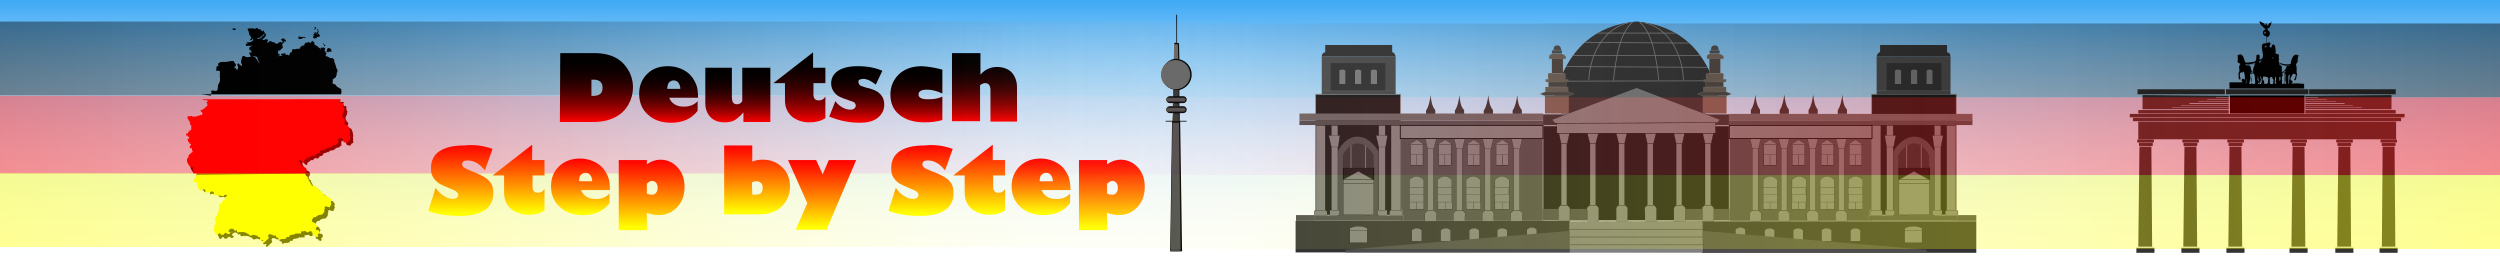 <?xml version="1.0" encoding="utf-8"?>
<!-- Generator: Adobe Illustrator 23.0.1, SVG Export Plug-In . SVG Version: 6.00 Build 0)  -->
<svg version="1.1" id="Layer_2" xmlns="http://www.w3.org/2000/svg" xmlns:xlink="http://www.w3.org/1999/xlink" x="0px" y="0px"
	 viewBox="0 0 649.7 71.3" style="enable-background:new 0 0 649.7 71.3;" xml:space="preserve">
<style type="text/css">
	.st0{fill:url(#SVGID_1_);}
	.st1{fill:#4A4A00;}
	.st2{fill:#710000;}
	.st3{fill:#FFFF00;}
	.st4{fill:#FF0000;}
	.st5{fill:#333333;}
	.st6{fill:#4D4D4D;}
	.st7{fill:none;stroke:#808080;stroke-width:0.215;stroke-linecap:round;stroke-miterlimit:10;}
	.st8{fill:#1A1A1A;stroke:#999999;stroke-width:0.215;stroke-miterlimit:10;}
	.st9{fill:#333333;stroke:#808080;stroke-width:5.388229e-02;stroke-miterlimit:10;}
	.st10{fill:#808080;stroke:#000000;stroke-width:5.388229e-02;stroke-linecap:round;stroke-miterlimit:10;}
	.st11{fill:#736357;}
	.st12{fill:#534741;stroke:#B3B3B3;stroke-width:5.388229e-02;stroke-miterlimit:10;}
	.st13{fill:#4D4D4D;stroke:#999999;stroke-width:5.388229e-02;stroke-miterlimit:10;}
	.st14{fill:#1A1A1A;stroke:#000000;stroke-width:0.215;stroke-miterlimit:10;}
	.st15{fill:#808080;stroke:#000000;stroke-width:0.215;stroke-linecap:round;stroke-miterlimit:10;}
	.st16{fill:#666666;}
	.st17{fill:none;stroke:#4D4D4D;stroke-width:0.215;stroke-linecap:round;stroke-miterlimit:10;}
	.st18{opacity:0.43;}
	.st19{fill:url(#SVGID_2_);}
	.st20{fill:url(#SVGID_3_);}
	.st21{fill:url(#SVGID_4_);}
	.st22{fill:none;}
	.st23{fill:#8CC63F;}
	.st24{fill:#FCEE21;}
	.st25{fill:#FBB03B;}
	.st26{fill:url(#SVGID_5_);}
	.st27{fill:url(#SVGID_6_);}
	.st28{fill:url(#SVGID_7_);}
	.st29{fill:url(#SVGID_8_);}
	.st30{fill:url(#SVGID_9_);}
	.st31{fill:url(#SVGID_10_);}
	.st32{fill:url(#SVGID_11_);}
	.st33{fill:url(#SVGID_12_);}
	.st34{fill:url(#SVGID_13_);}
	.st35{fill:url(#SVGID_14_);}
	.st36{fill:url(#SVGID_15_);}
	.st37{fill:url(#SVGID_16_);}
	.st38{fill:url(#SVGID_17_);}
	.st39{fill:url(#SVGID_18_);}
	.st40{fill:url(#SVGID_19_);}
	.st41{fill:url(#SVGID_20_);}
	.st42{fill:url(#SVGID_21_);}
	.st43{fill:url(#SVGID_22_);}
	.st44{fill:url(#SVGID_23_);}
	.st45{fill:url(#SVGID_24_);}
</style>
<g id="bg_1_">
	<g id="bg">
		
			<linearGradient id="SVGID_1_" gradientUnits="userSpaceOnUse" x1="317.71" y1="41.263" x2="317.71" y2="113.341" gradientTransform="matrix(1 0 0 -1 0 113.5)">
			<stop  offset="0" style="stop-color:#FFFFFF;stop-opacity:0"/>
			<stop  offset="0.105" style="stop-color:#F5FBFF;stop-opacity:0.105"/>
			<stop  offset="0.28" style="stop-color:#DCEFFD;stop-opacity:0.28"/>
			<stop  offset="0.505" style="stop-color:#B2DCFB;stop-opacity:0.505"/>
			<stop  offset="0.766" style="stop-color:#78C3F8;stop-opacity:0.766"/>
			<stop  offset="1" style="stop-color:#3FA9F5"/>
		</linearGradient>
		<rect x="-14.3" y="-0.3" class="st0" width="664" height="73.1"/>
	</g>
</g>
<g>
	<g>
		<g>
			<path class="st1" d="M80.2,46.1c0,0,0,0.2,0.1,0.3c0,0.1,0.1,0.2,0.2,0.3c0,0,0.3,0.2,0.3,0.2h0c0,0.1,0,0.2,0,0.3
				c0,0.1,0.1,0.2,0.2,0.3c0.1,0.1,0.2,0.3,0.2,0.5c0.1,0.1,0.2,0.3,0.3,0.5c0.2,0.2,0.3,0.4,0.4,0.6c0,0,0,0.2,0.1,0.2
				c0.1,0,0.2,0,0.3-0.1c0.1,0,0.2,0,0.2,0s0.1,0,0.1,0.1c0.1,0,0.1,0,0.2,0s0,0.1,0.1,0.1c0,0.1,0.2,0.2,0.3,0.3
				c0.2,0.2,0.4,0.4,0.6,0.6c0.1,0.1,0.1,0.2,0.2,0.3c0.1,0,0.4,0,0.5,0.1c0,0.2,0.2,0.3,0.3,0.5c0.1,0.1,0.1,0.3,0.2,0.4
				c0.1,0.1,0.3,0.3,0.5,0.2c0.1,0,0.1-0.1,0.2,0c0,0,0.1,0.1,0.2,0.1c0,0.5,0.8,0.2,0.8,0.7h0c0,0,0.2,0.2,0.2,0.2
				c0,0.1,0.1,0.1,0.1,0.2c0,0.2-0.2,0.4-0.1,0.6c0,0.1,0.1,0.1,0.1,0.3c0,0.1-0.1,0.2-0.1,0.3c0,0.2-0.3,0.4-0.3,0.7
				c-0.1,0-0.2-0.1-0.3-0.1c-0.1,0-0.3,0-0.4-0.1c-0.1,0-0.2-0.1-0.3-0.1c0,0-0.3,0.1-0.3,0.1c0,0,0,0.1,0,0.2c0,0.1,0,0.1,0,0.2
				c0,0.1,0,0.2-0.1,0.4c-0.1,0.1,0,0.2,0,0.3c0,0.1,0,0.2-0.1,0.3c0,0.1-0.1,0.2-0.2,0.3s-0.1,0.2-0.3,0.3c0,0.2-0.3,0.1-0.4,0.1
				c-0.1,0-0.3,0-0.5,0.1c-0.1,0-0.3,0.1-0.4,0.2c-0.1,0-0.1,0.1-0.2,0.2c-0.2,0.2-0.6,0-0.8,0.3c-0.1,0.1-0.1,0.2-0.2,0.3
				c0,0.1-0.1,0.4-0.2,0.4c0,0.1,0.1,0.2,0.1,0.2s0,0,0.1,0.1c0,0,0,0.1,0,0.1c0.1,0,0.2,0,0.3,0.1c0,0.1,0,0.1,0.1,0.1
				c0,0,0.1,0,0.2,0c0,0,0,0,0,0.1c0,0,0,0,0.1,0c0,0.1,0.1,0.1,0.2,0.2c0,0.1,0,0.2,0.1,0.3c0.1,0.1,0.3,0.3,0.1,0.5
				c0,0.1-0.1,0.2-0.2,0.3c-0.1,0.1-0.1,0.1,0,0.3c0,0.1,0.1,0.2,0.2,0.2s0.2-0.1,0.4-0.1c0,0,0,0,0.1,0.1c0,0,0,0,0,0s0,0,0,0.1
				c0,0,0.1,0.1,0.1,0.1c0,0,0,0.1,0.1,0.1c0,0.1,0,0.3-0.1,0.5c-0.1,0.2-0.2,0.1-0.3,0.3c-0.1,0.1,0,0.3,0.1,0.4
				c0,0.1-0.1,0.3-0.3,0.3c0,0-0.1,0-0.1-0.1c-0.1,0-0.2,0-0.3,0c-0.2,0-0.1-0.3-0.3-0.4c-0.1-0.1-0.4,0-0.5-0.1
				c-0.1-0.1,0-0.4,0.1-0.5c-0.1,0-0.3,0-0.3-0.2c0-0.1,0-0.1-0.1-0.2c-0.1-0.1-0.2-0.1-0.4,0c-0.2,0.1-0.5,0.4-0.8,0.2
				c-0.1-0.1-0.2-0.2-0.3-0.2c-0.1-0.1-0.1-0.1-0.3-0.1c-0.1,0-0.1,0.1-0.2,0.1c0,0-0.1,0-0.2,0s-0.5,0-0.5,0.1
				c0,0.1,0.1,0.2,0.1,0.3c0,0.2-0.1,0.1-0.2,0.2c-0.2-0.1-0.4,0-0.7,0c-0.2,0-0.5,0-0.6-0.1c0,0.1,0,0.1-0.1,0.2s-0.1,0.1-0.3,0.1
				c-0.1,0-0.2,0-0.3,0.1s-0.3,0-0.4,0c-0.1,0-0.1,0.1-0.2,0.1s-0.2,0-0.2,0c0,0.1,0,0.2-0.1,0.3c0,0-0.1,0.1-0.1,0.2
				c-0.2,0-0.4-0.1-0.6,0c-0.1,0.1,0,0.1-0.1,0.2c0,0.1-0.1,0.1-0.1,0.2c-0.1,0-0.1,0-0.2,0c0,0-0.1,0-0.2,0.1c-0.2,0-0.3,0-0.5,0
				c-0.2,0-0.3,0-0.5,0.1c-0.1,0.1-0.3,0.1-0.5,0.1c0-0.1,0-0.3-0.1-0.5c-0.1-0.1-0.4-0.1-0.6-0.2c0.1-0.2,0.1-0.5-0.2-0.4
				c-0.1,0-0.2,0-0.3,0c-0.1,0-0.2,0-0.3-0.1c-0.1-0.1-0.1-0.1-0.2-0.1c-0.1,0-0.1,0-0.2-0.1c-0.1,0-0.5-0.1-0.6,0
				c-0.1,0-0.2,0.2-0.2,0.3c-0.1,0.1,0,0.1,0,0.2c0.1,0.1,0.2,0.3,0.1,0.5c-0.1,0.2-0.3,0.3-0.5,0.5c-0.2,0.1-0.3,0.3-0.5,0.5
				c-0.1,0.1-0.5,0.3-0.6,0.1c0,0,0-0.2,0-0.3c0-0.1,0.2-0.1,0.2-0.1c0-0.1,0-0.2-0.1-0.2c0,0-0.1,0-0.2,0c-0.2,0-0.3,0.2-0.5,0
				c-0.1-0.1-0.1-0.2-0.1-0.3c0-0.1,0.2-0.2,0.1-0.4c0-0.1-0.2-0.1-0.3-0.1c-0.1,0-0.2,0-0.3-0.1c0,0,0-0.1,0-0.2
				c-0.1-0.1-0.2-0.1-0.4-0.1c-0.2,0-0.1,0-0.3-0.1c-0.1,0-0.3-0.1-0.4-0.1c-0.1,0-0.3,0.1-0.4,0.1c-0.1,0-0.2,0.1-0.2,0.1
				c0,0.1-0.2,0-0.4,0c0,0,0-0.1,0-0.1c-0.1,0-0.1-0.1-0.1-0.1c0,0-0.1,0-0.2-0.1c0,0,0-0.1-0.1-0.2c0,0-0.1,0-0.2,0
				c-0.1,0-0.2-0.1-0.3-0.2c-0.1,0-0.2-0.1-0.3-0.1c-0.1,0-0.2-0.1-0.3-0.1c-0.1,0-0.2,0-0.4,0c-0.1,0-0.3,0-0.4,0
				c-0.1,0-0.2,0-0.4,0c-0.1,0-0.3,0.1-0.4,0.1c-0.1,0-0.1-0.2-0.2-0.2c0,0,0-0.1,0-0.2c0-0.1-0.1-0.1-0.2-0.2
				c-0.1,0-0.2,0.3-0.3,0.2c-0.1,0-0.1-0.2-0.2-0.3c-0.1-0.1-0.2-0.1-0.3-0.2c-0.1,0-0.2-0.1-0.4-0.1c-0.3,0-0.5,0.2-0.7,0.4
				c-0.1,0.1-0.1,0.3,0,0.4c0.1,0.1,0.3,0.1,0.4,0.1c0,0.1-0.1,0.2-0.1,0.2c-0.1,0.1-0.1,0.1-0.1,0.3c0,0-0.1,0-0.2,0
				c0,0-0.1,0-0.1,0c0,0-0.1,0-0.1,0s-0.1,0-0.1,0c0,0-0.2,0-0.2-0.1c0,0-0.1-0.1-0.1-0.1c-0.1,0-0.1-0.1-0.2-0.1
				c-0.3,0-0.4,0.2-0.5,0.4c-0.1,0.1-0.2,0.1-0.3,0.1c-0.1,0-0.2,0-0.3,0c-0.1,0-0.1,0-0.2,0c0,0,0-0.1,0-0.2c0,0-0.1,0-0.1-0.1
				c-0.1,0,0-0.1-0.1-0.1c0,0-0.1,0-0.2,0c-0.1,0-0.2,0.1-0.2,0.2c-0.1,0.1-0.2,0.2-0.3,0.3c0,0-0.1-0.1-0.2-0.1
				c-0.1,0-0.2,0-0.2-0.1c-0.1-0.1-0.1-0.2-0.1-0.3c0-0.1,0-0.1-0.1-0.2c-0.1,0,0,0-0.1-0.1c0-0.1-0.1-0.2-0.2-0.4c0,0,0-0.1,0-0.2
				c0-0.1,0-0.1,0-0.2c0-0.2,0.1-0.2,0.2-0.3c0-0.1-0.1-0.3-0.1-0.4c0-0.1,0-0.3,0.2-0.3c0-0.1-0.1-0.2,0-0.3c0-0.1,0,0,0.1-0.1
				c0,0,0.1-0.1,0.1-0.2c0.1-0.3-0.3-0.4-0.1-0.6c-0.1-0.1-0.1-0.5,0-0.7c0.1-0.2,0.2-0.4,0.4-0.6c0.1-0.2,0-0.4,0.2-0.6
				c0,0,0.2-0.1,0.2-0.2c0-0.1,0-0.2,0-0.2c0-0.2,0.1-0.3,0.1-0.6c0-0.1,0-0.1,0-0.2c0-0.1,0.1-0.2,0.1-0.3c0-0.1,0-0.1,0-0.2
				s0-0.2,0-0.2c0-0.1,0-0.2,0-0.3c0,0,0.1-0.1,0.1-0.1c0-0.1,0.1-0.1,0.2-0.2c0.1,0,0.1-0.1,0.2-0.1c0.2-0.1,0.3-0.2,0.3-0.5
				c0.1,0,0.2-0.3,0.3-0.3c0.1-0.1,0.2-0.1,0.3-0.2c0.1-0.1,0.1-0.2,0.1-0.3s0.1-0.4,0.2-0.4c0.1,0,0.3-0.1,0.3-0.3
				c0-0.2-0.3-0.1-0.5-0.2c0,0-0.1,0-0.1,0s-0.1-0.1-0.1-0.1c-0.1-0.1-0.2-0.1-0.3-0.2c-0.1,0-0.1,0-0.2,0c0,0-0.1,0-0.1,0
				c0,0-0.1,0-0.2,0c-0.1,0-0.1-0.1-0.2-0.1s-0.1,0-0.2,0c-0.1,0-0.3,0-0.4,0c-0.1,0-0.3,0.1-0.4,0c-0.1-0.1-0.3-0.1-0.4-0.3
				c0,0,0,0,0-0.1c0,0,0-0.1,0-0.2c0-0.1,0-0.1-0.1-0.2c0,0-0.1-0.1-0.2-0.2c0,0-0.1,0-0.2,0c-0.1,0-0.1-0.1-0.2-0.1
				c-0.1,0-0.1,0.1-0.1,0.2c0,0-0.1,0-0.2,0.1c0,0-0.1,0-0.2,0c0,0-0.1,0-0.2,0c0,0,0,0-0.1,0c-0.1,0-0.3-0.1-0.4,0
				c0,0,0,0.1-0.1,0.1c0,0-0.1,0-0.2,0c0-0.1,0-0.2,0-0.3c0,0,0,0,0-0.1s0-0.1,0-0.2c0-0.1-0.1-0.1-0.2-0.2c0,0,0-0.1-0.1-0.1
				c-0.1,0-0.2,0-0.3,0c-0.1,0-0.1,0-0.2,0s-0.2,0-0.3,0.1c-0.1,0-0.1,0.2-0.1,0.2c0,0.1-0.1,0-0.2,0c-0.1,0-0.1-0.1-0.2-0.2
				c0-0.1,0-0.1-0.1-0.2c0,0-0.1-0.1-0.2-0.1c0-0.1,0-0.2,0-0.3c0-0.1,0-0.1-0.1-0.2c0,0-0.1-0.1-0.1-0.2c-0.1-0.1,0-0.4,0-0.5
				c0-0.4-0.6-0.5-0.9-0.5c0-0.1,0-0.3,0-0.4c0,0,0-0.1,0-0.2c0-0.1,0-0.1,0.1-0.1c0.1-0.1,0.2-0.2,0.2-0.3c0,0,0-0.1,0-0.2
				c0,0,0.1-0.1,0.1-0.1c0-0.1,0.1-0.2,0.2-0.2c0,0,0.1,0,0.1-0.1c0,0,0-0.1,0.1-0.2c0,0,0,0,0-0.1L80.2,46.1z"/>
			<path class="st2" d="M51.1,46.1h29.1c0,0,0,0,0-0.1c0,0,0.1-0.1,0.1-0.1c0,0,0-0.1,0.1-0.2c0,0,0.1,0,0.1-0.1c0,0,0-0.1,0-0.2
				c0-0.1,0.1-0.3,0.1-0.4c0,0-0.1-0.1-0.1-0.1c0,0,0-0.1-0.1-0.2c0,0,0-0.1-0.1-0.1c0,0-0.1,0-0.1-0.1c-0.1,0-0.1,0-0.1,0
				c0,0-0.1-0.1-0.2-0.1c-0.1,0-0.2-0.1-0.3-0.2c-0.1-0.1-0.2-0.2-0.3-0.2C79,43.7,79,43.6,79,43.4c0-0.1-0.1-0.2-0.2-0.3
				c-0.1-0.1-0.1-0.2-0.1-0.3c0,0-0.1-0.1-0.1-0.1s0-0.1,0-0.1c0-0.1,0-0.3,0-0.4c0.1,0,0-0.1,0.2,0c0,0,0.1,0.1,0.2,0.2
				c0.1,0.1,0.2,0.2,0.3,0.3c0.1,0,0.3,0.3,0.4,0.2c0.2-0.1,0.1-0.4,0.2-0.5c0,0,0-0.1,0.1-0.1c0-0.1,0.1-0.1,0.2-0.2
				c0.1-0.1,0.3-0.2,0.4-0.3c0.1-0.1,0.2-0.2,0.4-0.2c0.1,0,0.2,0.1,0.3,0c0,0,0.2-0.1,0.2-0.2c0.2-0.2,0.3-0.3,0.6-0.3
				c0.2,0,0.3,0.1,0.5,0.1v0c0.2,0,0.3-0.4,0.5-0.6c0.2-0.1,0.5,0,0.7-0.2c0.1-0.1,0.1-0.3,0.2-0.4c0-0.1,0.2-0.2,0.3-0.2
				s0.2,0,0.4-0.1c0.1,0,0.3-0.1,0.4-0.2c0,0,0.1,0,0.1,0.1c0.1,0,0.1,0,0.1,0c0,0,0.1-0.1,0.1-0.1c0,0,0-0.1,0.1-0.1
				c0.1-0.1,0.2-0.2,0.3-0.2c0.1,0,0.4-0.2,0.5-0.1c0.1,0,0.2-0.1,0.4-0.1c0.1,0,0.2-0.2,0.4-0.3c0.1-0.1,0.3-0.3,0.5-0.3
				c0.2,0,0.4,0,0.6-0.2c0.1-0.1,0.3-0.3,0.5-0.3c0-0.1,0-0.2,0-0.3c0-0.1-0.1-0.2,0-0.3c0-0.1,0-0.2,0-0.3c0-0.1,0-0.2,0.1-0.3
				c0.1-0.1,0.3-0.1,0.4-0.1c0.1,0,0.3,0,0.4,0c0.1,0,0.2,0.1,0.2,0.2c0.1,0.1,0.1,0.1,0.1,0.3c0,0.1,0,0.2,0.1,0.3
				c0.1,0.1,0.1,0.2,0.1,0.3c0.2,0,0.3,0,0.5,0.1c0.2,0,0.3,0,0.4,0.1v0h0c0-0.1,0.1-0.2,0.2-0.3c0.1-0.1,0.1-0.2,0.2-0.3
				c0.2-0.1,0.5-0.1,0.4-0.4c0-0.1,0-0.2,0-0.2c0-0.1-0.1-0.1-0.1-0.2c0-0.1,0.1-0.2,0.1-0.3s0-0.2-0.1-0.3c0-0.2,0.1-0.4,0.1-0.6
				c0-0.2-0.1-0.3-0.1-0.5c0-0.1,0-0.2,0-0.2c0-0.1,0-0.2-0.1-0.3c0-0.1,0-0.2-0.1-0.3c0-0.1-0.1-0.1-0.1-0.2s0-0.2-0.1-0.3
				s-0.2,0-0.2-0.1c-0.1-0.1-0.1-0.1-0.3-0.2c-0.1,0-0.2-0.1-0.3-0.1c0-0.2-0.1-0.2-0.2-0.4c-0.1-0.2,0.2-0.3,0.2-0.4
				c0.1-0.1-0.1-0.4-0.1-0.5c-0.1,0-0.2-0.2-0.3-0.2c0-0.1-0.1-0.3-0.2-0.5c0-0.1-0.1-0.1-0.1-0.2c0,0-0.1-0.1-0.1-0.2
				c0,0,0.1,0,0.1,0c0.1-0.1,0-0.3,0.1-0.5c0.1-0.1,0.1-0.2,0.2-0.3c0-0.1,0.1-0.2,0.1-0.4s0-0.2,0.1-0.4c0-0.3-0.3-0.4-0.3-0.7
				c0-0.3,0.1-0.6-0.1-0.8c-0.1-0.2-0.2,0-0.3,0c-0.1,0-0.2-0.1-0.3-0.2c-0.1-0.1-0.1-0.5,0-0.7c0,0,0-0.1,0-0.2H53.4
				c0.1,0,0.2,0.1,0.4,0.2c0.2,0.1,0.3,0,0.5,0c0.2-0.1,0.4,0.1,0.5,0.2c0,0.1,0.1,0.1,0.1,0.2c0,0.1-0.1,0.1-0.1,0.2
				c-0.1,0.2,0,0.4,0,0.7c0,0.2-0.1,0.3-0.3,0.4c-0.1,0.1-0.3,0.3-0.4,0.4c-0.2,0.1-0.4,0.3-0.6,0.4c-0.1,0-0.4,0.1-0.5,0.2
				c0,0.2,0.1,0.3,0.3,0.4c0.3,0.1,0.3,0.8-0.1,0.8c-0.2,0-0.3,0-0.5,0.1c-0.2,0.1-0.4,0.1-0.6,0.2c-0.3,0.1-0.7,0.1-1,0.1
				c-0.1,0-0.2,0-0.3-0.1c0,0-0.2-0.1-0.2-0.1c-0.1,0-0.1,0.1-0.2,0.1c-0.1,0-0.3,0-0.5,0c-0.2,0-0.3,0.1-0.3,0.3c0.1,0,0,0,0.1,0.1
				c0,0,0,0,0,0.1s0,0.1,0,0.1c0,0.1-0.2,0.1,0,0.2c0.1,0,0.1,0,0.2,0.1c0.1,0.1,0,0.1,0,0.1c0,0,0,0.1,0,0.1c0,0,0.1,0.1,0.2,0.1
				c0,0,0.1,0,0.1,0.1c0,0,0,0.1,0,0.2c0,0.1,0,0.2,0.1,0.4c0,0,0,0.1,0,0.2c0,0.1,0.1,0.1,0.2,0.2c0,0,0.1,0.1,0.1,0.1
				c0,0,0,0.1,0,0.2c0,0.1,0,0.2,0,0.2c0,0.1,0,0.1,0,0.2s0,0.2,0,0.3c0,0.1,0,0.1,0,0.2c-0.1,0-0.1,0-0.2,0.1c0,0,0,0-0.1,0.1
				c0,0.1-0.1,0.2-0.2,0.3c0,0.1-0.1,0.2-0.2,0.2c0,0,0,0,0,0.1s0,0.1,0,0.1c0,0.1,0.1,0.1,0.2,0.2s0,0.2,0,0.3c0,0,0,0-0.1,0
				s0,0,0,0v0c0,0-0.1,0-0.1,0.1c-0.1,0-0.1,0.2-0.2,0.2c0,0,0,0,0,0.1c0,0,0,0.1,0,0.1c-0.1,0.1-0.2,0-0.3,0
				c-0.2,0-0.1,0.3-0.2,0.4c0.1,0,0.1,0.1,0.2,0.1c0,0,0,0,0.1,0c0,0,0,0,0.1,0c0,0,0.1,0.1,0.1,0.2c0,0,0,0.1,0.1,0.1
				c0,0,0.1,0.1,0.2,0.1c0.1,0,0.1,0.1,0.1,0.2c0,0.1,0,0.1-0.1,0.2c0,0,0,0-0.1,0s-0.1,0-0.2,0c-0.1,0,0,0.1,0,0.2
				c0,0.1,0,0.1,0,0.2c0,0.1,0,0.2,0.1,0.3c0,0,0,0,0,0.1c0,0,0.1,0,0.1,0.1c0.1,0,0.2,0.1,0.2,0.1c0,0,0.1,0.3,0.1,0.4
				c0,0,0,0,0.1,0c0,0,0.1,0,0.1,0l0,0c0,0,0.1,0,0.1,0l0,0.2c0,0,0,0,0,0c0,0.1,0,0.2-0.1,0.2c0,0-0.1,0-0.1,0.1c0,0,0,0-0.1,0.1
				c0,0.1,0,0.2,0,0.2c0,0.1,0.1,0.2,0.1,0.3c0,0,0.1,0,0.1,0s0.2,0,0.3,0c0.1,0,0.1,0.2,0.1,0.3s0,0.1,0,0.2c0,0,0,0.1,0,0.1
				c0.1,0.1,0.2,0.2,0.2,0.4c-0.4,0.1-0.6,0.4-0.9,0.7c0,0-0.1,0.1-0.2,0.2c0,0.1,0,0.2,0,0.3c0,0.3-0.3,0.3-0.4,0.6
				c0,0.1,0,0.2,0,0.3c0,0.1,0,0.2,0,0.3c0,0.2,0.1,0.3,0.2,0.5c0,0,0,0.1,0.1,0.2c0,0.1,0.1,0.1,0.1,0.2c0.1,0.1,0.2,0.3,0.3,0.4
				c0.1,0.1,0.2,0.2,0.4,0.2c0.2,0,0.3,0,0.5,0.1c0,0,0,0,0,0c0,0,0,0.1,0,0.1c0,0,0,0.1,0,0.1C51.1,45.8,51.1,46,51.1,46.1z"/>
		</g>
		<g>
			<path class="st3" d="M79.3,45.1c0,0,0,0.2,0.1,0.3c0,0.1,0.1,0.2,0.2,0.3c0,0,0.3,0.2,0.3,0.2h0c0,0.1,0,0.2,0,0.3
				c0,0.1,0.1,0.2,0.2,0.3c0.1,0.1,0.2,0.3,0.2,0.5c0.1,0.1,0.2,0.3,0.3,0.5c0.2,0.2,0.3,0.4,0.4,0.6c0,0,0,0.2,0.1,0.2
				c0.1,0,0.2,0,0.3-0.1c0.1,0,0.2,0,0.2,0s0.1,0,0.1,0.1c0.1,0,0.1,0,0.2,0c0.1,0,0,0.1,0.1,0.1c0,0.1,0.2,0.2,0.3,0.3
				c0.2,0.2,0.4,0.4,0.6,0.6c0.1,0.1,0.1,0.2,0.2,0.3c0.1,0,0.4,0,0.5,0.1c0,0.2,0.2,0.3,0.3,0.5c0.1,0.1,0.1,0.3,0.2,0.4
				c0.1,0.1,0.3,0.3,0.5,0.2c0.1,0,0.1-0.1,0.2,0c0,0,0.1,0.1,0.2,0.1c0,0.5,0.8,0.2,0.8,0.7h0c0,0,0.2,0.2,0.2,0.2
				c0,0.1,0.1,0.1,0.1,0.2c0,0.2-0.2,0.4-0.1,0.6c0,0.1,0.1,0.1,0.1,0.3c0,0.1-0.1,0.2-0.1,0.3c0,0.2-0.3,0.4-0.3,0.7
				c-0.1,0-0.2-0.1-0.3-0.1c-0.1,0-0.3,0-0.4-0.1c-0.1,0-0.2-0.1-0.3-0.1c0,0-0.3,0.1-0.3,0.1c0,0,0,0.1,0,0.2c0,0.1,0,0.1,0,0.2
				c0,0.1,0,0.2-0.1,0.4c-0.1,0.1,0,0.2,0,0.3c0,0.1,0,0.2-0.1,0.3c0,0.1-0.1,0.2-0.2,0.3s-0.1,0.2-0.3,0.3c0,0.2-0.3,0.1-0.4,0.1
				c-0.1,0-0.3,0-0.5,0.1s-0.3,0.1-0.4,0.2c-0.1,0-0.1,0.1-0.2,0.2c-0.2,0.2-0.6,0-0.8,0.3c-0.1,0.1-0.1,0.2-0.2,0.3
				c0,0.1-0.1,0.4-0.2,0.4c0,0.1,0.1,0.2,0.1,0.2c0,0,0,0,0.1,0.1c0,0,0,0.1,0,0.1c0.1,0,0.2,0,0.3,0.1c0,0.1,0,0.1,0.1,0.1
				c0,0,0.1,0,0.2,0c0,0,0,0,0,0.1c0,0,0,0,0.1,0c0,0.1,0.1,0.1,0.2,0.2c0,0.1,0,0.2,0.1,0.3c0.1,0.1,0.3,0.3,0.1,0.5
				c0,0.1-0.1,0.2-0.2,0.3c-0.1,0.1-0.1,0.1,0,0.3c0,0.1,0.1,0.2,0.2,0.2c0.1,0,0.2-0.1,0.4-0.1c0,0,0,0,0.1,0.1c0,0,0,0,0,0
				s0,0,0,0.1c0,0,0.1,0.1,0.1,0.1c0,0,0,0.1,0.1,0.1c0,0.1,0,0.3-0.1,0.5c-0.1,0.2-0.2,0.1-0.3,0.3c-0.1,0.1,0,0.3,0.1,0.4
				c0,0.1-0.1,0.3-0.3,0.3c0,0-0.1,0-0.1-0.1c-0.1,0-0.2,0-0.3,0c-0.2,0-0.1-0.3-0.3-0.4c-0.1-0.1-0.4,0-0.5-0.1
				c-0.1-0.1,0-0.4,0.1-0.5c-0.1,0-0.3,0-0.3-0.2c0-0.1,0-0.1-0.1-0.2c-0.1-0.1-0.2-0.1-0.4,0c-0.2,0.1-0.5,0.4-0.8,0.2
				c-0.1-0.1-0.2-0.2-0.3-0.2c-0.1-0.1-0.1-0.1-0.3-0.1c-0.1,0-0.1,0.1-0.2,0.1c0,0-0.1,0-0.2,0s-0.5,0-0.5,0.1s0.1,0.2,0.1,0.3
				c0,0.2-0.1,0.1-0.2,0.2c-0.2-0.1-0.4,0-0.7,0c-0.2,0-0.5,0-0.6-0.1c0,0.1,0,0.1-0.1,0.2s-0.1,0.1-0.3,0.1s-0.2,0-0.3,0.1
				c-0.1,0-0.3,0-0.4,0c-0.1,0-0.1,0.1-0.2,0.1s-0.2,0-0.2,0s0,0.2-0.1,0.3c0,0-0.1,0.1-0.1,0.2c-0.2,0-0.4-0.1-0.6,0
				c-0.1,0.1,0,0.1-0.1,0.2c0,0.1-0.1,0.1-0.1,0.2c-0.1,0-0.1,0-0.2,0c0,0-0.1,0-0.2,0.1c-0.2,0-0.3,0-0.5,0c-0.2,0-0.3,0-0.5,0.1
				c-0.1,0.1-0.3,0.1-0.5,0.1c0-0.1,0-0.3-0.1-0.5c-0.1-0.1-0.4-0.1-0.6-0.2c0.1-0.2,0.1-0.5-0.2-0.4c-0.1,0-0.2,0-0.3,0
				c-0.1,0-0.2,0-0.3-0.1c-0.1-0.1-0.1-0.1-0.2-0.1c-0.1,0-0.1,0-0.2-0.1c-0.1,0-0.5-0.1-0.6,0c-0.1,0-0.2,0.2-0.2,0.3
				c-0.1,0.1,0,0.1,0,0.2c0.1,0.1,0.2,0.3,0.1,0.5c-0.1,0.2-0.3,0.3-0.5,0.5c-0.2,0.1-0.3,0.3-0.5,0.5c-0.1,0.1-0.5,0.3-0.6,0.1
				c0,0,0-0.2,0-0.3c0-0.1,0.2-0.1,0.2-0.1c0-0.1,0-0.2-0.1-0.2c0,0-0.1,0-0.2,0c-0.2,0-0.3,0.2-0.5,0c-0.1-0.1-0.1-0.2-0.1-0.3
				c0-0.1,0.2-0.2,0.1-0.4c0-0.1-0.2-0.1-0.3-0.1c-0.1,0-0.2,0-0.3-0.1c0,0,0-0.1,0-0.2c-0.1-0.1-0.2-0.1-0.4-0.1
				c-0.2,0-0.1,0-0.3-0.1c-0.1,0-0.3-0.1-0.4-0.1c-0.1,0-0.3,0.1-0.4,0.1c-0.1,0-0.2,0.1-0.2,0.1c0,0.1-0.2,0-0.4,0c0,0,0-0.1,0-0.1
				c-0.1,0-0.1-0.1-0.1-0.1c0,0-0.1,0-0.2-0.1c0,0,0-0.1-0.1-0.2c0,0-0.1,0-0.2,0c-0.1,0-0.2-0.1-0.3-0.2c-0.1,0-0.2-0.1-0.3-0.1
				c-0.1,0-0.2-0.1-0.3-0.1c-0.1,0-0.2,0-0.4,0c-0.1,0-0.3,0-0.4,0c-0.1,0-0.2,0-0.4,0c-0.1,0-0.3,0.1-0.4,0.1
				c-0.1,0-0.1-0.2-0.2-0.2c0,0,0-0.1,0-0.2c0-0.1-0.1-0.1-0.2-0.2c-0.1,0-0.2,0.3-0.3,0.2c-0.1,0-0.1-0.2-0.2-0.3
				c-0.1-0.1-0.2-0.1-0.3-0.2c-0.1,0-0.2-0.1-0.4-0.1c-0.3,0-0.5,0.2-0.7,0.4c-0.1,0.1-0.1,0.3,0,0.4c0.1,0.1,0.3,0.1,0.4,0.1
				c0,0.1-0.1,0.2-0.1,0.2c-0.1,0.1-0.1,0.1-0.1,0.3c0,0-0.1,0-0.2,0c0,0-0.1,0-0.1,0c0,0-0.1,0-0.1,0s-0.1,0-0.1,0
				c0,0-0.2,0-0.2-0.1s-0.1-0.1-0.1-0.1c-0.1,0-0.1-0.1-0.2-0.1c-0.3,0-0.4,0.2-0.5,0.4c-0.1,0.1-0.2,0.1-0.3,0.1
				c-0.1,0-0.2,0-0.3,0c-0.1,0-0.1,0-0.2,0c0,0,0-0.1,0-0.2c0,0-0.1,0-0.1-0.1c-0.1,0,0-0.1-0.1-0.1c0,0-0.1,0-0.2,0
				c-0.1,0-0.2,0.1-0.2,0.2c-0.1,0.1-0.2,0.2-0.3,0.3c0,0-0.1-0.1-0.2-0.1c-0.1,0-0.2,0-0.2-0.1c-0.1-0.1-0.1-0.2-0.1-0.3
				c0-0.1,0-0.1-0.1-0.2c-0.1,0,0,0-0.1-0.1c0-0.1-0.1-0.2-0.2-0.4c0,0,0-0.1,0-0.2c0-0.1,0-0.1,0-0.2c0-0.2,0.1-0.2,0.2-0.3
				c0-0.1-0.1-0.3-0.1-0.4c0-0.1,0-0.3,0.2-0.3c0-0.1-0.1-0.2,0-0.3c0-0.1,0,0,0.1-0.1c0,0,0.1-0.1,0.1-0.2c0.1-0.3-0.3-0.4-0.1-0.6
				c-0.1-0.1-0.1-0.5,0-0.7c0.1-0.2,0.2-0.4,0.4-0.6c0.1-0.2,0-0.4,0.2-0.6c0,0,0.2-0.1,0.2-0.2c0-0.1,0-0.2,0-0.2
				c0-0.2,0.1-0.3,0.1-0.6c0-0.1,0-0.1,0-0.2c0-0.1,0.1-0.2,0.1-0.3c0-0.1,0-0.1,0-0.2c0-0.1,0-0.2,0-0.2c0-0.1,0-0.2,0-0.3
				s0.1-0.1,0.1-0.1c0-0.1,0.1-0.1,0.2-0.2c0.1,0,0.1-0.1,0.2-0.1c0.2-0.1,0.3-0.2,0.3-0.5c0.1,0,0.2-0.3,0.3-0.3
				c0.1-0.1,0.2-0.1,0.3-0.2c0.1-0.1,0.1-0.2,0.1-0.3c0-0.1,0.1-0.4,0.2-0.4c0.1,0,0.3-0.1,0.3-0.3c0-0.2-0.3-0.1-0.5-0.2
				c0,0-0.1,0-0.1,0S58,51.2,58,51.1c-0.1-0.1-0.2-0.1-0.3-0.2c-0.1,0-0.1,0-0.2,0c0,0-0.1,0-0.1,0c0,0-0.1,0-0.2,0
				s-0.1-0.1-0.2-0.1c-0.1,0-0.1,0-0.2,0c-0.1,0-0.3,0-0.4,0c-0.1,0-0.3,0.1-0.4,0c-0.1-0.1-0.3-0.1-0.4-0.3c0,0,0,0,0-0.1
				c0,0,0-0.1,0-0.2c0-0.1,0-0.1-0.1-0.2c0,0-0.1-0.1-0.2-0.2c0,0-0.1,0-0.2,0c-0.1,0-0.1-0.1-0.2-0.1c-0.1,0-0.1,0.1-0.1,0.2
				c0,0-0.1,0-0.2,0.1c0,0-0.1,0-0.2,0c0,0-0.1,0-0.2,0c0,0,0,0-0.1,0c-0.1,0-0.3-0.1-0.4,0c0,0,0,0.1-0.1,0.1c0,0-0.1,0-0.2,0
				c0-0.1,0-0.2,0-0.3c0,0,0,0,0-0.1s0-0.1,0-0.2c0-0.1-0.1-0.1-0.2-0.2c0,0,0-0.1-0.1-0.1c-0.1,0-0.2,0-0.3,0c-0.1,0-0.1,0-0.2,0
				c-0.1,0-0.2,0-0.3,0.1c-0.1,0-0.1,0.2-0.1,0.2c0,0.1-0.1,0-0.2,0c-0.1,0-0.1-0.1-0.2-0.2c0-0.1,0-0.1-0.1-0.2
				c0,0-0.1-0.1-0.2-0.1c0-0.1,0-0.2,0-0.3c0-0.1,0-0.1-0.1-0.2c0,0-0.1-0.1-0.1-0.2c-0.1-0.1,0-0.4,0-0.5c0-0.4-0.6-0.5-0.9-0.5
				c0-0.1,0-0.3,0-0.4c0,0,0-0.1,0-0.2c0-0.1,0-0.1,0.1-0.1c0.1-0.1,0.2-0.2,0.2-0.3c0,0,0-0.1,0-0.2c0,0,0.1-0.1,0.1-0.1
				c0-0.1,0.1-0.2,0.2-0.2c0,0,0.1,0,0.1-0.1c0,0,0-0.1,0.1-0.2c0,0,0,0,0-0.1L79.3,45.1z"/>
			<path class="st4" d="M50.2,45.1h29.1c0,0,0,0,0-0.1c0,0,0.1-0.1,0.1-0.1c0,0,0-0.1,0.1-0.2c0,0,0.1,0,0.1-0.1c0,0,0-0.1,0-0.2
				c0-0.1,0.1-0.3,0.1-0.4c0,0-0.1-0.1-0.1-0.1c0,0,0-0.1-0.1-0.2c0,0,0-0.1-0.1-0.1c0,0-0.1,0-0.1-0.1c-0.1,0-0.1,0-0.1,0
				c0,0-0.1-0.1-0.2-0.1c-0.1,0-0.2-0.1-0.3-0.2s-0.2-0.2-0.3-0.2c-0.2-0.1-0.2-0.1-0.2-0.3c0-0.1-0.1-0.2-0.2-0.3
				c-0.1-0.1-0.1-0.2-0.1-0.3c0,0-0.1-0.1-0.1-0.1s0-0.1,0-0.1c0-0.1,0-0.3,0-0.4c0.1,0,0-0.1,0.2,0c0,0,0.1,0.1,0.2,0.2
				c0.1,0.1,0.2,0.2,0.3,0.3c0.1,0,0.3,0.3,0.4,0.2c0.2-0.1,0.1-0.4,0.2-0.5c0,0,0-0.1,0.1-0.1c0-0.1,0.1-0.1,0.2-0.2
				c0.1-0.1,0.3-0.2,0.4-0.3c0.1-0.1,0.2-0.2,0.4-0.2c0.1,0,0.2,0.1,0.3,0c0,0,0.2-0.1,0.2-0.2c0.2-0.2,0.3-0.3,0.6-0.3
				c0.2,0,0.3,0.1,0.5,0.1v0c0.2,0,0.3-0.4,0.5-0.6c0.2-0.1,0.5,0,0.7-0.2c0.1-0.1,0.1-0.3,0.2-0.4c0-0.1,0.2-0.2,0.3-0.2
				c0.1,0,0.2,0,0.4-0.1c0.1,0,0.3-0.1,0.4-0.2c0,0,0.1,0,0.1,0.1c0.1,0,0.1,0,0.1,0c0,0,0.1-0.1,0.1-0.1c0,0,0-0.1,0.1-0.1
				c0.1-0.1,0.2-0.2,0.3-0.2c0.1,0,0.4-0.2,0.5-0.1c0.1,0,0.2-0.1,0.4-0.1c0.1,0,0.2-0.2,0.4-0.3s0.3-0.3,0.5-0.3
				c0.2,0,0.4,0,0.6-0.2c0.1-0.1,0.3-0.3,0.5-0.3c0-0.1,0-0.2,0-0.3c0-0.1-0.1-0.2,0-0.3c0-0.1,0-0.2,0-0.3c0-0.1,0-0.2,0.1-0.3
				c0.1-0.1,0.3-0.1,0.4-0.1s0.3,0,0.4,0c0.1,0,0.2,0.1,0.2,0.2c0.1,0.1,0.1,0.1,0.1,0.3c0,0.1,0,0.2,0.1,0.3
				c0.1,0.1,0.1,0.2,0.1,0.3c0.2,0,0.3,0,0.5,0.1c0.2,0,0.3,0,0.4,0.1v0h0c0-0.1,0.1-0.2,0.2-0.3c0.1-0.1,0.1-0.2,0.2-0.3
				c0.2-0.1,0.5-0.1,0.4-0.4c0-0.1,0-0.2,0-0.2c0-0.1-0.1-0.1-0.1-0.2c0-0.1,0.1-0.2,0.1-0.3s0-0.2-0.1-0.3c0-0.2,0.1-0.4,0.1-0.6
				c0-0.2-0.1-0.3-0.1-0.5c0-0.1,0-0.2,0-0.2c0-0.1,0-0.2-0.1-0.3c0-0.1,0-0.2-0.1-0.3c0-0.1-0.1-0.1-0.1-0.2s0-0.2-0.1-0.3
				c-0.1,0-0.2,0-0.2-0.1c-0.1-0.1-0.1-0.1-0.3-0.2c-0.1,0-0.2-0.1-0.3-0.1c0-0.2-0.1-0.2-0.2-0.4c-0.1-0.2,0.2-0.3,0.2-0.4
				c0.1-0.1-0.1-0.4-0.1-0.5c-0.1,0-0.2-0.2-0.3-0.2c0-0.1-0.1-0.3-0.2-0.5c0-0.1-0.1-0.1-0.1-0.2c0,0-0.1-0.1-0.1-0.2
				c0,0,0.1,0,0.1,0c0.1-0.1,0-0.3,0.1-0.5c0.1-0.1,0.1-0.2,0.2-0.3c0-0.1,0.1-0.2,0.1-0.4s0-0.2,0.1-0.4c0-0.3-0.3-0.4-0.3-0.7
				s0.1-0.6-0.1-0.8c-0.1-0.2-0.2,0-0.3,0s-0.2-0.1-0.3-0.2c-0.1-0.1-0.1-0.5,0-0.7c0,0,0-0.1,0-0.2H52.5c0.1,0,0.2,0.1,0.4,0.2
				c0.2,0.1,0.3,0,0.5,0c0.2-0.1,0.4,0.1,0.5,0.2c0,0.1,0.1,0.1,0.1,0.2c0,0.1-0.1,0.1-0.1,0.2c-0.1,0.2,0,0.4,0,0.7
				c0,0.2-0.1,0.3-0.3,0.4c-0.1,0.1-0.3,0.3-0.4,0.4c-0.2,0.1-0.4,0.3-0.6,0.4c-0.1,0-0.4,0.1-0.5,0.2c0,0.2,0.1,0.3,0.3,0.4
				c0.3,0.1,0.3,0.8-0.1,0.8c-0.2,0-0.3,0-0.5,0.1c-0.2,0.1-0.4,0.1-0.6,0.2c-0.3,0.1-0.7,0.1-1,0.1c-0.1,0-0.2,0-0.3-0.1
				c0,0-0.2-0.1-0.2-0.1c-0.1,0-0.1,0.1-0.2,0.1c-0.1,0-0.3,0-0.5,0c-0.2,0-0.3,0.1-0.3,0.3c0.1,0,0,0,0.1,0.1c0,0,0,0,0,0.1
				s0,0.1,0,0.1c0,0.1-0.2,0.1,0,0.2c0.1,0,0.1,0,0.2,0.1c0.1,0.1,0,0.1,0,0.1c0,0,0,0.1,0,0.1c0,0,0.1,0.1,0.2,0.1
				c0,0,0.1,0,0.1,0.1c0,0,0,0.1,0,0.2c0,0.1,0,0.2,0.1,0.4c0,0,0,0.1,0,0.2c0,0.1,0.1,0.1,0.2,0.2c0,0,0.1,0.1,0.1,0.1
				c0,0,0,0.1,0,0.2c0,0.1,0,0.2,0,0.2c0,0.1,0,0.1,0,0.2c0,0.1,0,0.2,0,0.3c0,0.1,0,0.1,0,0.2c-0.1,0-0.1,0-0.2,0.1
				c0,0,0,0-0.1,0.1c0,0.1-0.1,0.2-0.2,0.3S49,33.5,49,33.5c0,0,0,0,0,0.1s0,0.1,0,0.1c0,0.1,0.1,0.1,0.2,0.2c0,0.1,0,0.2,0,0.3
				c0,0,0,0-0.1,0c0,0,0,0,0,0v0c0,0-0.1,0-0.1,0.1c-0.1,0-0.1,0.2-0.2,0.2c0,0,0,0,0,0.1s0,0.1,0,0.1c-0.1,0.1-0.2,0-0.3,0
				c-0.2,0-0.1,0.3-0.2,0.4c0.1,0,0.1,0.1,0.2,0.1c0,0,0,0,0.1,0c0,0,0,0,0.1,0c0,0,0.1,0.1,0.1,0.2c0,0,0,0.1,0.1,0.1
				c0,0,0.1,0.1,0.2,0.1c0.1,0,0.1,0.1,0.1,0.2c0,0.1,0,0.1-0.1,0.2c0,0,0,0-0.1,0c0,0-0.1,0-0.2,0c-0.1,0,0,0.1,0,0.2
				c0,0.1,0,0.1,0,0.2c0,0.1,0,0.2,0.1,0.3c0,0,0,0,0,0.1s0.1,0,0.1,0.1c0.1,0,0.2,0.1,0.2,0.1c0,0,0.1,0.3,0.1,0.4c0,0,0,0,0.1,0
				c0,0,0.1,0,0.1,0l0,0c0,0,0.1,0,0.1,0l0,0.2c0,0,0,0,0,0c0,0.1,0,0.2-0.1,0.2c0,0-0.1,0-0.1,0.1c0,0,0,0-0.1,0.1
				c0,0.1,0,0.2,0,0.2c0,0.1,0.1,0.2,0.1,0.3c0,0,0.1,0,0.1,0c0,0,0.2,0,0.3,0c0.1,0,0.1,0.2,0.1,0.3s0,0.1,0,0.2c0,0,0,0.1,0,0.1
				c0.1,0.1,0.2,0.2,0.2,0.4c-0.4,0.1-0.6,0.4-0.9,0.7c0,0-0.1,0.1-0.2,0.2c0,0.1,0,0.2,0,0.3c0,0.3-0.3,0.3-0.4,0.6
				c0,0.1,0,0.2,0,0.3s0,0.2,0,0.3c0,0.2,0.1,0.3,0.2,0.5c0,0,0,0.1,0.1,0.2c0,0.1,0.1,0.1,0.1,0.2c0.1,0.1,0.2,0.3,0.3,0.4
				c0.1,0.1,0.2,0.2,0.4,0.2c0.2,0,0.3,0,0.5,0.1c0,0,0,0,0,0c0,0,0,0.1,0,0.1c0,0,0,0.1,0,0.1C50.2,44.9,50.2,45,50.2,45.1z"/>
			<g>
				<path d="M52.3,24.5l36.3,0c0,0,0-0.1,0-0.1c0-0.1,0.1-0.1,0.1-0.2c0.1-0.2,0-0.4,0-0.6c0-0.1,0-0.2,0-0.3c0-0.1,0-0.1-0.1-0.2
					c-0.1,0-0.1-0.1-0.2-0.1s-0.2-0.1-0.3-0.2c0-0.1-0.2,0-0.2-0.1c-0.1,0-0.1,0-0.2-0.1c0,0-0.1,0-0.1,0c0,0,0,0,0-0.1
					c-0.1-0.1-0.3-0.2-0.3-0.4c-0.1,0-0.2-0.1-0.2-0.2c-0.1,0-0.3,0-0.4-0.1c0,0-0.1,0-0.1-0.1c-0.1,0-0.1,0-0.2,0
					c0-0.2,0.1-0.5,0.1-0.7c0-0.1,0-0.2,0-0.3c0-0.1,0.1-0.2,0.3-0.3c0.2-0.1,0.4-0.2,0.5-0.4c0-0.1,0-0.2,0.1-0.3
					c0-0.1,0.1-0.1,0.1-0.3c0-0.1,0-0.2,0-0.3c0-0.1,0-0.2,0.1-0.3c0.1-0.1,0.1-0.4,0.1-0.6c0-0.1-0.1-0.2-0.2-0.3
					c0-0.1,0-0.2-0.1-0.3c-0.1-0.2-0.1-0.5-0.2-0.7c-0.1-0.3-0.2-0.5-0.3-0.8c0-0.3-0.1-0.5-0.1-0.8c-0.1,0-0.2,0-0.3,0
					c0,0,0-0.1,0-0.1c0,0,0,0,0,0c0-0.1,0-0.1,0-0.2c0,0-0.1,0.1-0.2,0.1c-0.1,0-0.2,0-0.3,0c-0.1,0-0.3,0-0.4-0.1
					c0,0-0.1-0.1-0.1-0.1s-0.1,0-0.2-0.1c-0.1,0-0.2-0.2-0.4-0.1v0c0,0-0.1,0-0.1-0.1c-0.2,0-0.2-0.2-0.1-0.4c0,0,0.1-0.1,0.1-0.1
					c0-0.1,0-0.2,0.1-0.2c0,0-0.1-0.1-0.1-0.1c0-0.1-0.1-0.2-0.2-0.3c0,0-0.1-0.1-0.1-0.2c0,0-0.1-0.1-0.2-0.1
					c0.1,0,0.1-0.3,0.2-0.4c0-0.2,0-0.3-0.2-0.4c0-0.1-0.3,0-0.4,0c-0.1,0-0.3,0-0.5,0c0,0-0.1,0-0.1,0.1c0,0,0,0.1,0,0.2
					c0,0,0,0.1,0,0.2c-0.1,0-0.1-0.1-0.1-0.1h0c0-0.1,0-0.3-0.2-0.3c0,0,0-0.1,0-0.1c0,0-0.1,0-0.1,0s0,0-0.1-0.1
					c-0.1,0-0.1,0-0.2,0c0-0.1,0-0.1,0-0.2c0-0.1-0.1-0.1-0.2-0.1c-0.1,0-0.2-0.3-0.4-0.2c0,0-0.1-0.1-0.2-0.2c0,0-0.1,0-0.1,0
					c0-0.1,0,0,0-0.1c0-0.1,0-0.2,0-0.3s0-0.1,0-0.2c-0.1-0.1-0.2,0-0.3-0.1c-0.1-0.1,0-0.2,0-0.3c0,0-0.1,0-0.1,0c0,0,0,0-0.1,0.1
					c0,0-0.1,0.1-0.2,0.1c-0.2,0.1-0.1,0.3-0.4,0.4c-0.1,0-0.1-0.2-0.2-0.2v0c0,0-0.1,0-0.1,0c0,0,0,0,0-0.1c0,0-0.1,0-0.2,0
					c0,0.2-0.1,0.2-0.3,0.2c-0.1,0-0.1,0-0.2,0s0,0-0.2,0c0,0,0,0.1-0.1,0.2c0,0-0.1,0-0.1,0.1c0,0-0.1,0.1-0.1,0.2
					c0,0.1,0,0.1,0,0.2c-0.1,0-0.2,0.1,0,0.2c0,0-0.1,0-0.1,0.1c0-0.1-0.1-0.3-0.2-0.3s-0.1,0-0.2,0.1c-0.1,0-0.1,0-0.2,0.1
					c-0.2,0.1-0.5,0.4-0.5,0.7c-0.1,0-0.1,0-0.2,0s-0.1,0-0.1,0c0,0-0.1,0.1-0.1,0s-0.1,0-0.2,0c-0.1,0-0.1,0-0.2,0
					c0,0-0.1,0-0.2,0.1c-0.1,0-0.2,0-0.3,0c-0.1,0-0.3,0-0.4,0c-0.1,0-0.2,0.1-0.3,0.2c-0.1,0-0.1,0,0,0.1c0,0.1,0,0.1,0,0.2
					c0,0.1,0,0.3-0.2,0.3c-0.1,0-0.2,0.1-0.3,0.1c-0.1,0.1,0,0.2-0.1,0.4c0,0-0.1,0-0.1,0.1c0,0,0,0.1,0,0.1c0,0.1-0.2,0.2-0.3,0
					c-0.1,0-0.2-0.1-0.3-0.1c-0.1,0-0.1,0-0.1,0c0,0,0,0.1-0.1,0.1s-0.2,0-0.2-0.1c0-0.1,0.1-0.1,0.1-0.3c0,0-0.1,0-0.1,0
					c0,0-0.1,0-0.1,0c-0.1,0-0.1,0-0.2,0s-0.1,0-0.2,0c-0.1,0-0.2,0-0.3,0c0,0,0,0.1,0,0.1c0,0-0.1,0-0.1,0c0,0-0.1,0-0.2,0
					c-0.1,0.1,0,0.2,0,0.4c0.1,0,0.2,0,0.3,0c0,0.1-0.3,0.2-0.4,0.2s0-0.2-0.2-0.1c0,0-0.1,0.1-0.2,0.1c-0.1,0-0.1,0-0.3,0
					c0-0.1,0-0.1,0.1-0.1c0,0,0,0,0.1,0l0.1,0c0.1,0,0-0.1,0.1-0.2c0,0,0.1-0.1,0-0.2c0,0-0.1,0-0.2,0s0,0-0.1-0.1
					c0,0,0-0.1-0.1-0.2c0-0.1-0.2-0.4,0-0.4c0-0.1,0.1-0.2,0.1-0.3c0,0,0.1,0,0.1,0.1c0,0,0.1-0.1,0.1,0c0.2-0.1,0.4-0.3,0.6-0.5
					c0,0,0-0.1,0.1-0.1c0-0.1,0.1,0,0.1-0.1c0.1,0,0.1-0.2,0.1-0.3c0,0,0-0.1-0.1-0.2c0,0,0-0.1,0-0.2c0-0.1-0.1-0.2,0-0.4
					c0,0,0-0.1,0.1-0.1c0-0.1,0.1,0,0.2-0.1c0.1,0,0.1-0.3,0.1-0.4c0.1,0,0.2,0,0.2,0c0,0,0,0,0.1,0c0,0,0,0,0.1,0c0,0,0,0,0.1,0.1
					c0.1-0.1,0.1-0.2,0-0.3c0-0.1-0.1-0.2-0.2-0.3c0,0-0.1,0-0.1,0s0,0,0-0.1c0,0-0.1,0-0.1-0.1c-0.1-0.1,0-0.1-0.2-0.1
					c0,0-0.1,0.1-0.2,0c-0.2,0.1-0.5,0.2-0.5,0.5c0.1,0,0.2,0,0.3,0c0.1,0,0,0.1,0.1,0.2c0,0,0.1,0,0.1,0c0,0,0,0.1,0,0.1
					s0,0-0.1,0.1c0,0,0,0.1,0,0.1c-0.2,0.2-0.3,0-0.5-0.1c-0.1,0-0.4,0.1-0.4,0.2c-0.1,0-0.2,0.1-0.3,0.2c-0.1,0.1-0.2,0.1-0.3,0.1
					c-0.1,0-0.2,0-0.3-0.1c0,0-0.1-0.1-0.2-0.2c-0.1-0.1-0.1-0.1-0.3-0.1c-0.1,0-0.2,0-0.4-0.1c-0.1,0-0.1,0-0.1-0.1
					c0,0-0.1,0-0.1-0.1c-0.1,0-0.1,0-0.2,0c0,0-0.1,0-0.2,0c-0.1,0-0.1,0.1-0.2,0.2c-0.1,0.1-0.2,0.1-0.2,0.2c-0.1,0-0.3,0-0.3-0.1
					c0-0.1,0.1-0.2,0.2-0.3c0.1-0.1,0-0.5-0.2-0.5c-0.3,0-0.5,0.1-0.8,0.2c0,0-0.1,0-0.1,0c0,0-0.1,0-0.1,0c-0.1,0-0.2-0.1-0.2-0.3
					c0.2,0.1,0.5-0.2,0.6-0.4c0.2-0.2,0.4-0.5,0.3-0.8c0-0.1-0.1-0.2-0.2-0.2c-0.1,0-0.1,0.1-0.2,0.3c0,0.2-0.3,0.4-0.6,0.5
					c0,0.1,0,0.1-0.1,0.2c0,0,0,0.1-0.1,0.2c-0.1,0.2-0.1,0.1-0.3,0.1c-0.2,0-0.2,0-0.4,0.1c-0.1,0-0.2,0-0.3,0s0-0.1,0-0.2
					c0,0,0.1,0,0.2,0c0-0.1,0.2-0.1,0.3-0.1c0.1,0,0.1,0,0.3,0c0.1-0.1,0-0.1,0.1-0.3c0.1-0.1,0.2-0.1,0.3-0.1
					c0-0.1,0.1-0.1,0.2-0.2c0,0,0-0.1,0.1-0.1c0,0,0.1,0,0.1-0.1c0,0,0-0.1,0-0.1c0,0,0.1,0,0.1-0.1c0.1,0,0.2-0.1,0.3-0.1
					c0.1-0.1,0-0.1-0.1-0.2c0,0-0.2-0.2-0.2-0.3c0-0.1,0-0.2-0.1-0.3c-0.1,0-0.1,0.1-0.1,0.2c-0.1,0-0.2,0.1-0.3,0
					c0,0-0.2-0.2-0.2-0.2c-0.1,0-0.1-0.1-0.2-0.2c0,0-0.1-0.1-0.2-0.1c-0.1,0-0.5,0.1-0.5-0.2c0,0,0-0.1,0-0.1c0,0,0,0-0.1,0
					c0,0,0,0-0.1,0c0,0-0.1,0-0.1,0c0,0-0.1,0-0.1,0.1c0,0,0,0-0.1,0c0,0,0,0,0,0c0,0,0,0,0,0c0,0,0,0-0.1,0.1l0,0c0,0,0,0,0,0
					c0,0-0.1,0-0.1,0h0h0c0,0-0.1,0-0.1,0c0,0,0,0-0.1,0c0,0-0.1-0.1-0.1-0.1c0,0,0,0,0,0c0,0,0,0,0,0l0,0c0,0,0,0,0,0
					c0,0,0,0-0.1,0c0,0,0,0,0,0c0,0-0.1,0-0.1,0c0,0,0,0,0,0c0,0,0,0-0.1,0c0,0-0.1,0-0.1,0s-0.1,0-0.1,0c0,0,0,0,0,0h0c0,0,0,0,0,0
					c0,0,0,0,0,0h0c0,0,0,0,0,0s0,0,0,0h0c0,0,0,0,0,0s0,0-0.1,0h0c0,0,0,0,0,0c0,0,0,0,0,0c0,0,0,0,0,0h0c0,0,0,0,0,0h0h0
					c0,0,0,0-0.1,0c0,0,0,0-0.1,0c0,0-0.1,0-0.1,0c0,0,0,0-0.1,0h0c0,0,0,0,0,0s0,0,0,0c0,0-0.1,0-0.1,0c0,0,0,0,0,0c0,0,0,0-0.1,0
					c0,0-0.1,0-0.2,0c0,0.1-0.1,0.1-0.2,0.1c0,0.1-0.1,0.1,0,0.2c0,0.1,0.1,0.1,0.1,0.2c0,0.1,0,0.1,0.1,0.2c0,0.1,0.1,0.1,0.1,0.2
					c0,0.1,0,0.2,0,0.3c0,0,0.1,0.1,0.1,0.2c0,0.1,0,0.1,0,0.3c0,0.1,0.1,0.1,0.2,0.1c0,0,0.1,0,0.1,0c0,0,0,0.1,0,0.1
					c0,0,0,0,0,0.1c0,0-0.1,0.1-0.1,0.1c0.1,0,0.2,0,0.3,0.1c0,0,0,0.1,0,0.2s0,0.1,0,0.2c0,0.1-0.1,0.1-0.2,0.2
					c-0.1,0.1-0.1,0.3,0,0.3c0.1,0,0.3,0,0.4-0.1c0,0,0.1-0.1,0.1-0.2c0-0.1,0-0.1,0.1-0.2c0.1,0,0.1,0.1,0.1,0.2s0.1,0.2,0,0.3
					c0,0.1-0.2,0.2-0.4,0.3c-0.1,0.1-0.2,0.2-0.4,0.2c-0.1,0-0.1,0-0.2,0c-0.1,0-0.2,0-0.3,0c-0.1,0-0.3,0-0.5,0.1
					c0,0.1,0.2,0,0.3,0.1c0.1,0,0.1,0.1,0,0.2c0,0-0.1,0-0.2,0c0,0,0,0-0.1,0c-0.1,0-0.2,0.1-0.1,0.2c0,0.1,0.1,0.1,0.1,0.2
					s0,0.2,0.2,0.2c0.1,0,0.2,0,0.2-0.1c0.1-0.1,0.1,0,0.2,0c0.1,0.1,0.2,0,0.3,0c0.1-0.1,0.2,0,0.3,0.1c0,0,0-0.1,0.1-0.2
					c0.1,0,0.1,0,0.1,0.1c0,0.1-0.1,0.2-0.3,0.3c0,0-0.2,0-0.2,0c-0.1,0.1,0,0.1,0,0.2c0,0.1-0.1,0.1-0.1,0.2c0,0.1,0,0.2,0,0.2
					c0,0,0,0.1,0.1,0.1c0,0,0,0.1,0,0.1c0,0.1,0.1,0.1,0.2,0.1c0.1,0,0.1-0.1,0.2,0c0,0,0,0.1,0,0.2c0,0.1,0.1,0.3,0.1,0.4
					c-0.1,0.2-0.2-0.1-0.4-0.1c0,0-0.2,0-0.2,0.1c0,0,0,0.2,0,0.2c0,0,0,0,0.1,0.1c0,0,0,0,0,0.1c0,0.1,0,0.1,0.1,0.2
					c0,0,0,0.1,0.1,0.1c0,0.2,0.2,0.3,0.4,0.3c0.2,0,0.4-0.1,0.6-0.1c0,0,0.1,0,0.1,0c0,0,0,0,0.1,0.1c0.1,0,0.2,0,0.3,0
					c0.1,0,0.1,0.1,0.2,0.2c0,0,0.2,0.1,0.2,0.2c0,0,0,0,0,0c0,0.1,0,0.2,0,0.3c0,0,0,0.1,0,0.1s0,0,0,0.1c0,0.1,0.1,0.1,0.2,0.2
					c0,0,0,0.1,0,0.1c0,0,0.1,0,0.1,0.1s0.1,0.1,0.1,0.2c0,0,0,0,0,0.1c0,0,0,0,0,0l0,0.1c0,0,0,0.1,0,0.1v0l0,0
					c0,0.1,0,0.1,0.1,0.2c0,0,0,0,0,0c0,0,0,0,0,0h0c-0.1-0.2-0.2-0.4-0.3-0.6c-0.1-0.2-0.3-0.3-0.4-0.5c-0.1-0.2-0.2-0.4-0.4-0.6
					c-0.1-0.2-0.4-0.3-0.7-0.3c-0.3,0-0.6,0-0.9,0.1c-0.3,0.1-0.6,0.1-0.9,0c-0.2-0.1-0.6-0.4-0.8-0.2c-0.2,0.2-0.2,0.6-0.3,0.8
					c-0.1,0.3-0.2,0.6-0.1,0.9c0,0.2,0.1,0.3,0.2,0.5c0,0.2,0,0.3,0,0.5c0-0.1-0.1-0.2-0.1-0.2c-0.1,0-0.1,0-0.2-0.1
					c-0.1-0.1-0.3-0.1-0.4-0.3c0-0.1-0.1-0.1-0.2-0.2s-0.1,0-0.2,0.1c-0.1,0.1-0.1,0.1-0.1,0.2c0,0.1,0,0.2,0,0.3h0c0,0,0.1,0,0.1,0
					c0,0,0.1,0,0.1,0.1c-0.1,0.1,0,0.3,0,0.5c0,0.1-0.1,0.1-0.1,0.2c0,0.1,0,0.1,0,0.2c0,0,0,0-0.1,0c0,0-0.1,0-0.1,0
					c-0.1,0-0.1-0.1-0.2-0.2c0-0.1-0.3-0.4-0.3-0.1c-0.1,0-0.1-0.1-0.1-0.2c0-0.1-0.1-0.2-0.1-0.2c0-0.1,0.1,0,0.2-0.1
					c0,0,0,0,0.1,0c0,0,0,0,0.1-0.1c0,0,0-0.1,0-0.2c0,0,0,0,0-0.1c0,0,0-0.1,0-0.1c0,0,0-0.1,0-0.1c0,0-0.1,0-0.1-0.1
					c0,0-0.1-0.1-0.1-0.2c0,0,0,0,0,0c0,0,0,0,0,0c-0.2,0-0.2-0.1-0.2-0.3c0-0.2-0.1-0.2-0.3-0.2c-0.2,0-0.3-0.1-0.6,0
					c-0.2,0.1-0.4,0-0.6,0.1c-0.2,0-0.4,0.1-0.6,0.1c-0.2,0-0.3,0-0.5,0c-0.2,0-0.4,0-0.5,0c-0.2,0-0.4,0-0.6,0.1
					c-0.1,0.1-0.2,0.2-0.3,0.2c0,0-0.2,0.1-0.2,0.2c-0.1,0.2,0.1,0.3,0.2,0.4c0,0-0.1,0-0.2,0.1c0,0,0,0.1,0,0.2
					c-0.1,0-0.1,0-0.1-0.1c0,0-0.1,0-0.2-0.1c-0.1,0.4-0.2,0.8-0.2,1.2c0,0.1,0,0.1,0.2,0.1c0,0,0.1,0,0.2,0c0,0,0.1,0,0.2,0
					c0.1,0,0.2,0.1,0.3,0.1s0.1,0,0.1,0.1c0,0,0,0.1,0,0.1c0,0,0,0.1,0,0.1c0,0,0,0.1,0,0.2c0,0.1,0,0.1,0,0.1c0,0-0.1,0-0.1,0.1
					c-0.1,0.1,0.2,0.3,0.1,0.4c0,0.1-0.1,0.2-0.1,0.3c0,0.1,0.1,0.2,0.1,0.3c0,0.1,0,0.2,0,0.3c0,0.1,0,0.2,0,0.3
					c0,0.5-0.3,0.9-0.5,1.3c-0.1,0.3,0,0.6-0.1,0.9c0,0.1,0,0.3-0.1,0.4c0,0.1-0.1,0.2-0.2,0.2c-0.1,0-0.2,0.1-0.3,0
					c-0.1,0-0.2,0-0.3,0c-0.2,0-0.5-0.2-0.7,0c-0.2,0.1-0.1,0.2,0,0.4c0.1,0.1,0,0.2-0.1,0.3c-0.1,0-0.2,0.1-0.1,0.2
					c0,0.1,0,0.2,0.1,0.4c0.1,0,0.1,0,0.2,0"/>
				<path d="M60.5,7.4c0.1,0,0.2,0,0.3,0c0,0,0,0,0.1,0c0,0,0.1,0,0.1,0s0.2,0,0.2,0.1c0,0,0,0.1,0,0.1c0,0,0,0.1,0,0.1
					c0,0,0,0,0,0.1c0,0,0,0-0.1,0c-0.1,0-0.1,0-0.2,0c0,0-0.1,0-0.2,0c0,0,0,0-0.1,0c0,0,0,0-0.1,0c0,0,0-0.1,0-0.2c0,0,0,0,0-0.1
					C60.4,7.4,60.4,7.4,60.5,7.4C60.4,7.4,60.5,7.4,60.5,7.4z"/>
				<path d="M84.2,11.5C84.2,11.5,84.3,11.5,84.2,11.5c0.1,0.1,0.1,0.2,0.1,0.2c0,0,0.1,0.1,0.2,0.1c0,0,0,0,0.1,0c0,0,0,0,0,0
					c0,0,0.1,0,0.1,0c0,0,0,0,0,0.1c0,0,0,0-0.1,0c0,0-0.1,0-0.1,0c0,0-0.1,0-0.1,0c0,0-0.1,0.1-0.1,0.1c0,0-0.1,0.1-0.1,0.1
					c0,0,0,0,0-0.1l0,0v0c0,0,0-0.1,0-0.2c0,0,0-0.1,0-0.1s0-0.1-0.1-0.1c0,0-0.1-0.1-0.2-0.2c0,0,0-0.1,0-0.1s0,0,0.1,0
					C84.1,11.3,84.2,11.4,84.2,11.5C84.2,11.4,84.2,11.5,84.2,11.5z"/>
				<path d="M85.6,12.5C85.6,12.5,85.6,12.5,85.6,12.5c0.1,0,0.1,0.1,0.1,0.1c0,0,0.1,0,0.1,0c0,0,0.1,0,0.1,0.1c0,0,0,0,0.1,0.1
					c0,0,0.1,0,0.1,0.1c0,0,0,0,0,0.1c0,0,0,0.1,0,0.1c0,0,0,0.1,0,0.1c0,0,0.1,0,0.1,0.1c0,0.1-0.2,0.1-0.2,0.1c-0.1,0-0.2,0-0.3,0
					c0,0-0.1,0-0.1,0s-0.1,0-0.1,0s-0.1,0-0.1,0.1c0,0,0,0.1-0.1,0.1c0,0-0.1,0-0.1,0s0-0.1,0-0.1c0,0,0,0-0.1,0c0,0,0,0,0,0l0,0
					c0,0,0,0,0,0l0,0c0,0,0,0-0.1,0c0,0,0,0-0.1,0c0,0,0,0-0.1-0.1l0,0c0,0,0,0,0,0v0c0,0,0.1,0,0.1,0h0h0c0,0,0,0,0,0c0,0,0,0,0,0
					c0,0,0,0,0,0c0,0,0,0,0,0c0,0,0,0,0,0c0,0,0,0,0,0c0,0,0,0,0-0.1c0,0,0,0,0-0.1v0c0,0,0,0,0,0s0.1,0,0.1,0c0,0,0,0,0,0
					c0,0,0,0,0,0v0l0,0h0h0c0,0,0,0,0,0c0,0,0,0,0,0l0,0l0,0l0,0l0,0c0,0,0,0,0-0.1v0c0,0,0,0,0-0.1c0-0.1,0-0.1,0-0.2
					c0,0,0-0.1,0-0.1C85.5,12.4,85.6,12.4,85.6,12.5z"/>
				<path d="M78.3,10.1C78.3,10.1,78.3,10.1,78.3,10.1C78.3,10.1,78.4,10.1,78.3,10.1l0.1,0h0h0c0,0,0,0,0,0c0,0,0.1,0,0.1-0.1
					c0,0,0.1-0.1,0.1-0.1c0,0,0.1,0,0.1,0c0,0,0-0.1,0-0.1c0,0,0.1,0,0.1,0s0,0,0,0v0c0,0,0,0,0.1,0c0,0,0,0,0,0h0c0,0,0,0,0,0
					c0,0,0,0,0,0s0.1,0,0.1,0c0,0,0.1,0,0.1,0c0,0,0.1,0,0.1,0s0,0,0.1,0c0,0,0,0,0.1,0h0v0c0,0,0-0.1,0-0.1l0,0c0,0,0,0-0.1-0.1
					c0,0-0.1,0-0.1,0s-0.1,0-0.1,0s0,0-0.1,0c0,0-0.1,0-0.1,0c-0.1,0-0.2,0-0.3,0c-0.1,0-0.2,0-0.3,0c-0.2,0-0.4,0-0.5-0.1
					c0,0-0.1-0.1-0.2,0c0,0,0,0.1,0,0.1c0,0,0,0,0,0.1c0,0.1,0,0.1,0,0.2c0,0-0.1,0.1-0.1,0.2C78.2,10.1,78.2,10.1,78.3,10.1z"/>
				<path d="M82.2,7.1c0,0-0.1,0-0.1,0s-0.1,0-0.1,0s-0.1,0-0.1,0s-0.1,0-0.1,0c0,0-0.1,0-0.1,0.1c0,0,0,0,0.1,0.1c0,0,0,0.1,0,0.1
					c0,0,0,0.1,0,0.1c0,0,0,0.1-0.1,0.1c0,0-0.1,0.1-0.1,0.1s0.1,0,0.1,0c0,0,0.1,0,0.1,0c0,0,0-0.1,0.1-0.1c0,0,0.1,0,0.1-0.1
					c0,0,0,0,0.1-0.1c0,0,0-0.1,0-0.1c0,0,0,0,0-0.1c0,0,0.1,0,0.1-0.1c0,0,0,0,0.1,0l0,0C82.2,7.2,82.2,7.1,82.2,7.1z"/>
				<path d="M82.8,8.3C82.8,8.3,82.7,8.3,82.8,8.3c-0.1,0-0.1,0-0.2,0l0,0h0c0,0,0,0,0,0c0,0.1,0.1,0,0.1,0.1c0,0,0,0.1,0,0.1
					c0,0,0,0.1,0,0.1c0,0,0,0,0,0.1c0,0,0,0.1,0,0.1c0,0-0.1,0.2-0.1,0.2c-0.1,0-0.1,0-0.2-0.1c0,0-0.1-0.1-0.1-0.2
					c0,0,0-0.1-0.1-0.1c0,0-0.1,0.1-0.2,0.1c0,0,0,0,0-0.1c0,0,0,0,0-0.1c0-0.1,0.1-0.1,0-0.2c0,0-0.1,0-0.1,0s-0.1,0-0.1,0.1
					c0,0.1,0.1,0.2,0,0.2l0,0c0,0,0,0,0,0c0,0,0,0,0,0l0,0c0,0-0.1,0-0.1-0.1c0,0-0.1,0-0.1,0c0,0,0,0,0,0s0,0-0.1,0l0,0
					c0,0,0,0,0,0.1c0,0,0.1,0,0.1,0c0,0,0.1,0,0.1,0c0,0,0,0,0,0.1s0,0,0.1,0c0,0,0,0,0,0.1c0,0,0,0-0.1,0c-0.1,0-0.1,0.1-0.2,0.1
					c0,0-0.1,0-0.1,0.1c0,0,0,0.1,0,0.1c0,0,0.1,0.1,0.2,0.1c0,0,0,0.1,0.1,0.1c0,0,0,0,0,0.1s0,0-0.1,0c-0.1,0-0.1,0-0.2,0
					c0,0-0.1,0.1-0.1,0.1c0,0,0.1,0,0,0.1c0,0,0,0.1,0.1,0.1c0,0,0.1,0,0.1,0.1c0,0,0,0.1,0.1,0.1c0,0,0.1,0,0.1,0.1l0,0
					c0,0,0,0,0.1,0c0,0,0.1,0,0.1,0s0-0.1,0.1-0.1c0,0,0.1,0,0.2,0c0,0,0,0,0,0c0,0,0,0,0.1,0l0,0c0,0,0,0,0,0c0,0,0,0,0-0.1
					c0,0,0,0,0,0s0,0,0,0c0,0,0,0,0,0s0,0,0-0.1c0,0,0,0,0-0.1c0,0,0,0,0,0h0c0,0,0,0,0.1,0c0,0,0,0,0.1,0l0,0c0,0,0,0,0.1,0
					c0,0,0.1,0,0.1,0c0,0,0.1,0,0.1-0.1c0,0,0-0.1,0.1-0.1c0,0,0,0,0,0c0,0,0,0,0,0l0,0c0,0,0,0,0,0s0,0,0,0c0,0,0,0,0,0.1l0,0v0
					c0,0,0,0,0,0l0,0c0,0,0,0,0,0c0,0,0.1,0,0.1,0s0,0,0.1,0c0,0,0,0,0-0.1s0,0,0-0.1c0,0,0,0,0-0.1c0,0,0-0.1,0-0.1
					c-0.1,0-0.1-0.1-0.2-0.2c0,0,0,0-0.1-0.1c0,0,0,0-0.1,0c-0.1,0-0.2,0-0.3,0c0,0-0.1-0.1-0.1-0.2c0,0,0-0.1,0-0.1
					c0,0,0-0.1,0-0.1c0,0,0-0.1,0.1-0.1c0,0,0.1-0.1,0.1-0.1c0.1,0,0.1-0.1,0.2-0.2c0-0.1,0-0.1,0-0.2c0-0.1,0-0.2-0.1-0.2
					c-0.1,0-0.2,0-0.3,0C82.9,8.3,82.9,8.3,82.8,8.3z"/>
			</g>
		</g>
	</g>
</g>
<g id="Layer_3">
	<g>
		<rect x="405.7" y="24.5" class="st5" width="37.5" height="5"/>
		<rect x="449.4" y="35.5" class="st6" width="37.1" height="21.9"/>
		<rect x="363.9" y="35.5" class="st6" width="37.1" height="21.9"/>
		<path class="st5" d="M446.6,25H404c3.3-12.4,10.6-18.4,21.1-19.4c0,0,0.3,0,0.4,0C436,6.6,443.4,12.6,446.6,25z"/>
		<line class="st7" x1="407" y1="17.3" x2="443.8" y2="17.5"/>
		<line class="st7" x1="441.9" y1="14.4" x2="408.7" y2="14.4"/>
		<line class="st7" x1="411.8" y1="11" x2="439" y2="11.2"/>
		<line class="st7" x1="435.5" y1="8.6" x2="415.1" y2="8.6"/>
		<path class="st7" d="M426.2,5.8c3.1,2.8,4.2,8.5,4.9,15.1"/>
		<path class="st7" d="M427.4,5.9c5.9,1.3,9.7,7.5,10.1,14.8"/>
		<path class="st7" d="M424.2,5.8c-3.1,2.8-4.2,8.5-4.9,15.1"/>
		<path class="st7" d="M423.2,5.9c-5.9,1.3-9.9,7.5-10.3,14.8"/>
		<line class="st7" x1="405.1" y1="21.1" x2="445.3" y2="21"/>
		<rect x="401" y="32.7" class="st8" width="48.4" height="24.6"/>
		<rect x="401" y="29.7" class="st9" width="48.4" height="2.8"/>
		<rect x="437.8" y="54.3" class="st6" width="11.7" height="2.9"/>
		<rect x="400.9" y="54.3" class="st6" width="11.7" height="2.9"/>
		<g>
			<path class="st10" d="M427.5,57.5h3V54l-0.7-0.7h-1.7l-0.7,0.7C427.5,54,427.5,57.6,427.5,57.5z"/>
			<rect x="428.1" y="37.3" class="st10" width="1.5" height="16"/>
			<polygon class="st10" points="427.5,34.6 428.1,37.3 429.7,37.3 430.4,34.6 			"/>
		</g>
		<g>
			<path class="st10" d="M435,57.5h3V54l-0.7-0.7h-1.7L435,54C435,54,435,57.6,435,57.5z"/>
			<rect x="435.6" y="37.3" class="st10" width="1.5" height="16"/>
			<polygon class="st10" points="435,34.6 435.6,37.3 437.2,37.3 437.8,34.6 			"/>
		</g>
		<g>
			<path class="st10" d="M442.4,57.5h3V54l-0.7-0.7h-1.7l-0.7,0.7C442.5,54,442.4,57.6,442.4,57.5z"/>
			<rect x="443.1" y="37.3" class="st10" width="1.5" height="16"/>
			<polygon class="st10" points="442.5,34.6 443.1,37.3 444.7,37.3 445.3,34.6 			"/>
		</g>
		<g>
			<path class="st10" d="M405,57.5h3V54l-0.7-0.7h-1.7L405,54C405,54,405,57.6,405,57.5z"/>
			<rect x="405.7" y="37.3" class="st10" width="1.5" height="16"/>
			<polygon class="st10" points="405.1,34.6 405.7,37.3 407.3,37.3 407.9,34.6 			"/>
		</g>
		<g>
			<path class="st10" d="M412.5,57.5h3V54l-0.7-0.7h-1.7l-0.7,0.7C412.5,54,412.5,57.6,412.5,57.5z"/>
			<rect x="413.2" y="37.3" class="st10" width="1.5" height="16"/>
			<polygon class="st10" points="412.5,34.6 413.2,37.3 414.7,37.3 415.4,34.6 			"/>
		</g>
		<g>
			<path class="st10" d="M420,57.5h3V54l-0.7-0.7h-1.7L420,54C420,54,420,57.6,420,57.5z"/>
			<rect x="420.7" y="37.3" class="st10" width="1.5" height="16"/>
			<polygon class="st10" points="420,34.6 420.7,37.3 422.2,37.3 422.8,34.6 			"/>
		</g>
		<g>
			<rect x="442.5" y="24.9" class="st11" width="6.2" height="4.6"/>
			<polygon class="st12" points="448.7,24.9 442.5,24.9 441.2,24.4 442.5,23.9 448.7,23.9 450,24.4 			"/>
			<rect x="442.6" y="22.6" class="st11" width="6" height="1.3"/>
			<rect x="443.3" y="21.3" class="st12" width="4.6" height="1.3"/>
			<path class="st11" d="M448.6,20.6v0.7h-5.9v-0.7h0.9c-0.1,0-0.3-0.1-0.3-0.3v-1c0-0.1,0.1-0.3,0.3-0.3h4c0.1,0,0.3,0.1,0.3,0.3v1
				c0,0.1-0.1,0.3-0.3,0.3H448.6z"/>
			<rect x="444.2" y="15.2" class="st12" width="2.9" height="3.8"/>
			<path class="st11" d="M444.6,14h2.2c0.4,0.1,0.8,0.3,1.1,0.6v0.7l-4.3,0v-0.8C443.8,14.2,444.1,14,444.6,14z"/>
			<rect x="444.3" y="13.1" class="st6" width="2.6" height="0.8"/>
			<path class="st6" d="M446.6,13.1h-1.9c-0.1-0.9,0.2-1.3,1-1.3C446.3,11.8,446.7,12.2,446.6,13.1z"/>
		</g>
		<g>
			<rect x="401.5" y="24.9" class="st11" width="6.2" height="4.6"/>
			<polygon class="st12" points="407.7,24.9 401.5,24.9 400.2,24.4 401.5,23.9 407.7,23.9 409,24.4 			"/>
			<rect x="401.6" y="22.6" class="st11" width="6" height="1.3"/>
			<rect x="402.4" y="21.3" class="st12" width="4.6" height="1.3"/>
			<path class="st11" d="M407.6,20.6v0.7h-5.9v-0.7h0.9c-0.1,0-0.3-0.1-0.3-0.3v-1c0-0.1,0.1-0.3,0.3-0.3h4c0.1,0,0.3,0.1,0.3,0.3v1
				c0,0.1-0.1,0.3-0.3,0.3H407.6z"/>
			<rect x="403.3" y="15.2" class="st12" width="2.9" height="3.8"/>
			<path class="st11" d="M403.6,14h2.2c0.4,0.1,0.8,0.3,1.1,0.6v0.7l-4.3,0v-0.8C402.8,14.2,403.2,14,403.6,14z"/>
			<rect x="403.3" y="13.1" class="st6" width="2.6" height="0.8"/>
			<path class="st6" d="M405.7,13.1h-1.9c-0.1-0.9,0.2-1.3,1-1.3C405.3,11.8,405.7,12.2,405.7,13.1z"/>
		</g>
		<path class="st5" d="M457.4,28.5v1.1H455v-1.1h0.1c0.6-1,0.9-2.4,1.1-3.9C456.3,26.1,456.6,27.5,457.4,28.5L457.4,28.5z"/>
		<path class="st5" d="M464.9,28.5v1.1h-2.4v-1.1h0.1c0.6-1,0.9-2.4,1.1-3.9C463.9,26.1,464.1,27.5,464.9,28.5L464.9,28.5z"/>
		<path class="st5" d="M472.4,28.5v1.1H470v-1.1h0.1c0.6-1,0.9-2.4,1.1-3.9C471.4,26.1,471.6,27.5,472.4,28.5L472.4,28.5z"/>
		<path class="st5" d="M480,28.5v1.1h-2.4v-1.1h0.1c0.6-1,0.9-2.4,1.1-3.9C478.9,26.1,479.1,27.5,480,28.5L480,28.5z"/>
		<path class="st5" d="M373,28.6v1.1h-2.4v-1.1h0.1c0.6-1,0.9-2.4,1.1-3.9C371.9,26.3,372.2,27.7,373,28.6L373,28.6z"/>
		<path class="st5" d="M380.5,28.6v1.1h-2.4v-1.1h0.1c0.6-1,0.9-2.4,1.1-3.9C379.4,26.3,379.6,27.7,380.5,28.6L380.5,28.6z"/>
		<path class="st5" d="M388,28.6v1.1h-2.4v-1.1h0.1c0.6-1,0.9-2.4,1.1-3.9C386.9,26.3,387.2,27.7,388,28.6L388,28.6z"/>
		<path class="st5" d="M395.5,28.6v1.1h-2.4v-1.1h0.1c0.6-1,0.9-2.4,1.1-3.9C394.4,26.3,394.7,27.7,395.5,28.6L395.5,28.6z"/>
		<g>
			<rect x="442.4" y="57.5" class="st5" width="71.2" height="8.2"/>
			<g>
				<rect x="495" y="60" class="st10" width="4.5" height="3.1"/>
				<path class="st10" d="M499.5,60H495v-0.7c1.5-0.7,3-0.7,4.5,0V60z"/>
			</g>
			<path class="st10" d="M483.5,62.7h-2.6v-2.9c0.9-0.7,1.7-0.7,2.6,0V62.7z"/>
			<path class="st10" d="M476,62.7h-2.6v-2.9c0.9-0.7,1.7-0.7,2.6,0V62.7z"/>
			<path class="st10" d="M468.6,62.7H466v-2.9c0.9-0.7,1.7-0.7,2.6,0V62.7z"/>
			<path class="st10" d="M461.2,62.7h-2.6v-2.9c0.9-0.7,1.7-0.7,2.6,0V62.7z"/>
			<path class="st10" d="M453.6,62.5H451v-2.9c0.9-0.7,1.7-0.7,2.6,0V62.5z"/>
			<polygon class="st6" points="442.4,65.6 442.4,60 500.7,64.9 500.7,65.6 			"/>
		</g>
		<g>
			<rect x="336.7" y="57.4" class="st5" width="71.2" height="8.2"/>
			<g>
				<rect x="350.8" y="60" class="st10" width="4.5" height="3.1"/>
				<path class="st10" d="M350.8,60h4.5v-0.7c-1.5-0.7-3-0.7-4.5,0V60z"/>
			</g>
			<path class="st10" d="M366.9,62.7h2.6v-2.9c-0.9-0.7-1.7-0.7-2.6,0V62.7z"/>
			<path class="st10" d="M374.4,62.7h2.6v-2.9c-0.9-0.7-1.7-0.7-2.6,0V62.7z"/>
			<path class="st10" d="M381.8,62.7h2.6v-2.9c-0.9-0.7-1.7-0.7-2.6,0V62.7z"/>
			<path class="st10" d="M389.1,62.7h2.6v-2.9c-0.9-0.7-1.7-0.7-2.6,0V62.7z"/>
			<path class="st10" d="M396.8,62.5h2.6v-2.9c-0.9-0.7-1.7-0.7-2.6,0V62.5z"/>
			<polygon class="st6" points="407.9,65.6 407.9,60 349.7,64.9 349.7,65.6 			"/>
		</g>
		<rect x="485.7" y="55.9" class="st13" width="23.1" height="1.5"/>
		<rect x="508.7" y="55.9" class="st6" width="4.9" height="1.5"/>
		<polygon class="st8" points="508.8,55.9 486,55.9 486,54.8 486.4,54.4 486.4,24.5 508.4,24.5 508.4,54.6 508.8,54.9 		"/>
		<path class="st6" d="M502.7,56.2h-10.7V39.4c3.2-5.2,8-5.2,10.7,0L502.7,56.2L502.7,56.2z"/>
		<g>
			<rect x="505.9" y="32.6" class="st10" width="2.4" height="22"/>
			<polygon class="st10" points="508.8,55.9 505.5,55.9 505.5,55 505.9,54.6 508.5,54.6 508.8,55 			"/>
		</g>
		<g>
			<rect x="486.4" y="32.6" class="st10" width="2.4" height="22"/>
			<polygon class="st10" points="489.2,55.9 486,55.9 486,55 486.4,54.6 488.9,54.6 489.2,55 			"/>
		</g>
		<g>
			<rect x="490.3" y="32.6" class="st10" width="1.7" height="22"/>
			<polygon class="st10" points="492.1,38.2 490.3,38.2 489.8,35.2 492.7,35.2 			"/>
			<rect x="489.9" y="54.6" class="st10" width="2.5" height="1.3"/>
		</g>
		<g>
			<rect x="502.7" y="32.6" class="st10" width="1.7" height="22"/>
			<polygon class="st10" points="504.4,38.2 502.6,38.2 502.2,35.2 505,35.2 			"/>
			<rect x="502.2" y="54.6" class="st10" width="2.5" height="1.3"/>
		</g>
		<g>
			<path class="st10" d="M477,57.5h3v-2.1l-0.7-0.7h-1.7l-0.7,0.7C477.1,55.3,477,57.6,477,57.5z"/>
			<rect x="477.8" y="38.7" class="st10" width="1.5" height="16"/>
			<polygon class="st10" points="477.1,36 477.8,38.7 479.3,38.7 479.9,36 			"/>
		</g>
		<g>
			<path class="st10" d="M469.6,57.5h3v-2.1l-0.7-0.7h-1.7l-0.7,0.7C469.6,55.3,469.6,57.6,469.6,57.5z"/>
			<rect x="470.3" y="38.7" class="st10" width="1.5" height="16"/>
			<polygon class="st10" points="469.7,36 470.3,38.7 471.8,38.7 472.5,36 			"/>
		</g>
		<g>
			<path class="st10" d="M462.1,57.5h3v-2.1l-0.7-0.7h-1.7l-0.7,0.7C462.2,55.3,462.1,57.6,462.1,57.5z"/>
			<rect x="462.9" y="38.7" class="st10" width="1.5" height="16"/>
			<polygon class="st10" points="462.2,36 462.9,38.7 464.4,38.7 465,36 			"/>
		</g>
		<g>
			<path class="st10" d="M454.7,57.5h3v-2.1l-0.7-0.7h-1.7l-0.7,0.7C454.8,55.3,454.7,57.6,454.7,57.5z"/>
			<rect x="455.4" y="38.7" class="st10" width="1.5" height="16"/>
			<polygon class="st10" points="454.8,36 455.4,38.7 457,38.7 457.6,36 			"/>
		</g>
		<g>
			<path class="st10" d="M494.4,55.9h1.1v-1.2l-0.2-0.2h-0.6l-0.2,0.2C494.4,54.7,494.4,55.9,494.4,55.9z"/>
			<rect x="494.7" y="48.9" class="st10" width="0.5" height="5.5"/>
			<polygon class="st10" points="494.4,48 494.7,48.9 495.2,48.9 495.4,48 			"/>
		</g>
		<g>
			<path class="st10" d="M499.3,55.8h1.1v-1.2l-0.2-0.2h-0.6l-0.2,0.2C499.3,54.6,499.3,55.9,499.3,55.8z"/>
			<rect x="499.6" y="48.9" class="st10" width="0.5" height="5.5"/>
			<polygon class="st10" points="499.3,48 499.6,48.9 500.1,48.9 500.3,48 			"/>
		</g>
		<rect x="493.5" y="43.6" class="st14" width="7.9" height="3.1"/>
		<rect x="493.5" y="46.7" class="st10" width="7.9" height="1"/>
		<polygon class="st10" points="497.4,44.5 493.5,46.7 501.3,46.7 		"/>
		<path class="st5" d="M501.3,43.6h-8v-3.3c2.4-4,5.9-4.1,8,0V43.6z"/>
		<line class="st7" x1="495.5" y1="43.6" x2="495.5" y2="37.9"/>
		<line class="st7" x1="499.3" y1="43.6" x2="499.3" y2="37.9"/>
		<rect x="493.5" y="47.7" class="st10" width="7.9" height="8.1"/>
		<rect x="487.7" y="23.6" class="st6" width="19.2" height="1"/>
		<rect x="487.7" y="14.7" class="st6" width="19.2" height="8.9"/>
		<path class="st5" d="M506,11.7h-17.4v1.8c-0.5,0.2-0.8,0.6-0.9,1.2h19.2c0-0.5-0.3-1.1-0.9-1.1L506,11.7L506,11.7z"/>
		<rect x="449.4" y="32.6" class="st15" width="37.1" height="3.4"/>
		<rect x="449.3" y="31.3" class="st6" width="63.3" height="1.2"/>
		<rect x="449.3" y="29.6" class="st16" width="63.3" height="1.8"/>
		<rect x="490.3" y="16.4" class="st5" width="14.2" height="7.1"/>
		<path class="st10" d="M494.1,21.9h-1.7v-3.6c0.6-0.4,1.2-0.4,1.7,0V21.9z"/>
		<path class="st10" d="M498.3,21.9h-1.7v-3.6c0.6-0.4,1.2-0.4,1.7,0V21.9z"/>
		<path class="st10" d="M502.3,21.9h-1.7v-3.6c0.6-0.4,1.2-0.4,1.7,0V21.9z"/>
		<g>
			<path class="st10" d="M484.1,46.7c-1.2-1.2-2.5-1.2-3.7,0v7.6h3.7V46.7z"/>
			<rect x="480.3" y="48.7" class="st10" width="3.7" height="1.8"/>
			<rect x="480.3" y="52.5" class="st10" width="1.9" height="1.9"/>
			<rect x="482.2" y="52.5" class="st10" width="1.9" height="1.9"/>
		</g>
		<g>
			<path class="st10" d="M476.7,46.7c-1.2-1.2-2.5-1.2-3.7,0v7.6h3.7V46.7z"/>
			<rect x="473" y="48.7" class="st10" width="3.7" height="1.8"/>
			<rect x="473" y="52.5" class="st10" width="1.9" height="1.9"/>
			<rect x="474.8" y="52.5" class="st10" width="1.9" height="1.9"/>
		</g>
		<g>
			<path class="st10" d="M469.4,46.7c-1.2-1.2-2.5-1.2-3.7,0v7.6h3.7V46.7z"/>
			<rect x="465.6" y="48.7" class="st10" width="3.7" height="1.8"/>
			<rect x="465.6" y="52.5" class="st10" width="1.9" height="1.9"/>
			<rect x="467.4" y="52.5" class="st10" width="1.9" height="1.9"/>
		</g>
		<g>
			<path class="st10" d="M461.9,46.7c-1.2-1.2-2.5-1.2-3.7,0v7.6h3.7V46.7z"/>
			<rect x="458.2" y="48.7" class="st10" width="3.7" height="1.8"/>
			<rect x="458.2" y="52.5" class="st10" width="1.9" height="1.9"/>
			<rect x="460" y="52.5" class="st10" width="1.9" height="1.9"/>
		</g>
		<g>
			<rect x="473.3" y="37.6" class="st10" width="3.2" height="5.3"/>
			<rect x="473.3" y="40.2" class="st10" width="1.6" height="2.7"/>
			<rect x="474.9" y="40.2" class="st10" width="1.6" height="2.7"/>
			<polygon class="st10" points="474.8,36.3 472.8,37.6 476.9,37.6 			"/>
		</g>
		<g>
			<rect x="465.8" y="37.6" class="st10" width="3.2" height="5.3"/>
			<rect x="465.8" y="40.2" class="st10" width="1.6" height="2.7"/>
			<rect x="467.4" y="40.2" class="st10" width="1.6" height="2.7"/>
			<polygon class="st10" points="467.4,36.3 465.3,37.6 469.5,37.6 			"/>
		</g>
		<g>
			<rect x="458.4" y="37.6" class="st10" width="3.2" height="5.3"/>
			<rect x="458.4" y="40.2" class="st10" width="1.6" height="2.7"/>
			<rect x="460" y="40.2" class="st10" width="1.6" height="2.7"/>
			<polygon class="st10" points="459.9,36.3 457.9,37.6 462.1,37.6 			"/>
		</g>
		<g>
			<rect x="480.6" y="37.6" class="st10" width="3.2" height="5.3"/>
			<rect x="480.6" y="40.2" class="st10" width="1.6" height="2.7"/>
			<rect x="482.2" y="40.2" class="st10" width="1.6" height="2.7"/>
			<polygon class="st10" points="482.2,36.3 480.1,37.6 484.2,37.6 			"/>
		</g>
		<rect x="341.6" y="55.9" class="st13" width="23.1" height="1.5"/>
		<rect x="336.8" y="55.9" class="st6" width="4.9" height="1.5"/>
		<polygon class="st8" points="341.6,55.9 364.4,55.9 364.4,54.8 364,54.4 364,24.5 341.9,24.5 341.9,54.6 341.6,54.9 		"/>
		<path class="st6" d="M347.6,56.2h10.7V39.4c-3.2-5.2-8-5.2-10.7,0V56.2z"/>
		<g>
			<rect x="342" y="32.6" class="st10" width="2.4" height="22"/>
			<polygon class="st10" points="341.6,55.9 344.9,55.9 344.9,55 344.5,54.6 341.9,54.6 341.6,55 			"/>
		</g>
		<g>
			<rect x="361.5" y="32.6" class="st10" width="2.4" height="22"/>
			<polygon class="st10" points="361.1,55.9 364.4,55.9 364.4,55 364,54.6 361.4,54.6 361.1,55 			"/>
		</g>
		<g>
			<rect x="358.3" y="32.6" class="st10" width="1.7" height="22"/>
			<polygon class="st10" points="358.3,38.2 360.1,38.2 360.6,35.2 357.6,35.2 			"/>
			<rect x="358" y="54.6" class="st10" width="2.5" height="1.3"/>
		</g>
		<g>
			<rect x="346" y="32.6" class="st10" width="1.7" height="22"/>
			<polygon class="st10" points="346,38.2 347.8,38.2 348.2,35.2 345.3,35.2 			"/>
			<rect x="345.6" y="54.6" class="st10" width="2.5" height="1.3"/>
		</g>
		<g>
			<path class="st10" d="M373.3,57.5h-3v-2.1l0.7-0.7h1.7l0.7,0.7C373.3,55.3,373.3,57.6,373.3,57.5z"/>
			<rect x="371" y="38.7" class="st10" width="1.5" height="16"/>
			<polygon class="st10" points="373.3,36 372.6,38.7 371,38.7 370.4,36 			"/>
		</g>
		<g>
			<path class="st10" d="M380.7,57.5h-3v-2.1l0.7-0.7h1.7l0.7,0.7C380.7,55.3,380.7,57.6,380.7,57.5z"/>
			<rect x="378.5" y="38.7" class="st10" width="1.5" height="16"/>
			<polygon class="st10" points="380.7,36 380.1,38.7 378.5,38.7 377.9,36 			"/>
		</g>
		<g>
			<path class="st10" d="M388.2,57.5h-3v-2.1l0.7-0.7h1.7l0.7,0.7C388.1,55.3,388.2,57.6,388.2,57.5z"/>
			<rect x="385.9" y="38.7" class="st10" width="1.5" height="16"/>
			<polygon class="st10" points="388.1,36 387.5,38.7 385.9,38.7 385.3,36 			"/>
		</g>
		<g>
			<path class="st10" d="M395.6,57.5h-3v-2.1l0.7-0.7h1.7l0.7,0.7C395.6,55.3,395.6,57.6,395.6,57.5z"/>
			<rect x="393.4" y="38.7" class="st10" width="1.5" height="16"/>
			<polygon class="st10" points="395.6,36 395,38.7 393.4,38.7 392.8,36 			"/>
		</g>
		<g>
			<path class="st10" d="M356,55.9h-1.1v-1.2l0.2-0.2h0.6l0.2,0.2C356,54.7,356,55.9,356,55.9z"/>
			<rect x="355.2" y="48.9" class="st10" width="0.5" height="5.5"/>
			<polygon class="st10" points="356,48 355.7,48.9 355.2,48.9 355,48 			"/>
		</g>
		<g>
			<path class="st10" d="M351.1,55.8H350v-1.2l0.2-0.2h0.6l0.2,0.2C351,54.6,351.1,55.9,351.1,55.8z"/>
			<rect x="350.3" y="48.9" class="st10" width="0.5" height="5.5"/>
			<polygon class="st10" points="351,48 350.8,48.9 350.3,48.9 350.1,48 			"/>
		</g>
		<rect x="349.1" y="43.6" class="st14" width="7.9" height="3.1"/>
		<rect x="349.1" y="46.7" class="st10" width="7.9" height="1"/>
		<polygon class="st10" points="353,44.5 356.9,46.7 349,46.7 		"/>
		<path class="st5" d="M349,43.6h8v-3.3c-2.4-4-5.9-4.1-8,0V43.6z"/>
		<line class="st7" x1="354.9" y1="43.6" x2="354.9" y2="37.9"/>
		<line class="st7" x1="351.1" y1="43.6" x2="351.1" y2="37.9"/>
		<rect x="349.1" y="47.7" class="st10" width="7.9" height="8.1"/>
		<rect x="343.5" y="23.5" class="st6" width="19.2" height="1"/>
		<rect x="343.5" y="14.7" class="st6" width="19.2" height="8.9"/>
		<path class="st5" d="M344.4,11.7h17.4v1.8c0.5,0.2,0.8,0.6,0.9,1.2h-19.2c0-0.5,0.3-1.1,0.9-1.1L344.4,11.7L344.4,11.7z"/>
		<rect x="363.9" y="32.6" class="st15" width="37.1" height="3.4"/>
		<rect x="337.7" y="31.3" class="st6" width="63.3" height="1.2"/>
		<rect x="337.7" y="29.5" class="st16" width="63.3" height="1.8"/>
		<rect x="345.8" y="16.4" class="st5" width="14.2" height="7.1"/>
		<path class="st10" d="M356.2,21.9h1.7v-3.6c-0.6-0.4-1.2-0.4-1.7,0V21.9z"/>
		<path class="st10" d="M352.1,21.9h1.7v-3.6c-0.6-0.4-1.2-0.4-1.7,0V21.9z"/>
		<path class="st10" d="M348,21.9h1.7v-3.6c-0.6-0.4-1.2-0.4-1.7,0V21.9z"/>
		<g>
			<path class="st10" d="M366.3,46.7c1.2-1.2,2.5-1.2,3.7,0v7.6h-3.7V46.7z"/>
			<rect x="366.3" y="48.7" class="st10" width="3.7" height="1.8"/>
			<rect x="368.1" y="52.5" class="st10" width="1.9" height="1.9"/>
			<rect x="366.3" y="52.5" class="st10" width="1.9" height="1.9"/>
		</g>
		<g>
			<path class="st10" d="M373.6,46.7c1.2-1.2,2.5-1.2,3.7,0v7.6h-3.7V46.7z"/>
			<rect x="373.6" y="48.7" class="st10" width="3.7" height="1.8"/>
			<rect x="375.5" y="52.5" class="st10" width="1.9" height="1.9"/>
			<rect x="373.7" y="52.5" class="st10" width="1.9" height="1.9"/>
		</g>
		<g>
			<path class="st10" d="M381,46.7c1.2-1.2,2.5-1.2,3.7,0v7.6H381V46.7z"/>
			<rect x="381" y="48.7" class="st10" width="3.7" height="1.8"/>
			<rect x="382.9" y="52.5" class="st10" width="1.9" height="1.9"/>
			<rect x="381.1" y="52.5" class="st10" width="1.9" height="1.9"/>
		</g>
		<g>
			<path class="st10" d="M388.5,46.7c1.2-1.2,2.5-1.2,3.7,0v7.6h-3.7V46.7z"/>
			<rect x="388.4" y="48.7" class="st10" width="3.7" height="1.8"/>
			<rect x="390.3" y="52.5" class="st10" width="1.9" height="1.9"/>
			<rect x="388.5" y="52.5" class="st10" width="1.9" height="1.9"/>
		</g>
		<g>
			<rect x="373.9" y="37.6" class="st10" width="3.2" height="5.3"/>
			<rect x="375.5" y="40.2" class="st10" width="1.6" height="2.7"/>
			<rect x="373.9" y="40.2" class="st10" width="1.6" height="2.7"/>
			<polygon class="st10" points="375.6,36.3 377.6,37.6 373.4,37.6 			"/>
		</g>
		<g>
			<rect x="381.4" y="37.6" class="st10" width="3.2" height="5.3"/>
			<rect x="383" y="40.2" class="st10" width="1.6" height="2.7"/>
			<rect x="381.4" y="40.2" class="st10" width="1.6" height="2.7"/>
			<polygon class="st10" points="383,36.3 385,37.6 380.9,37.6 			"/>
		</g>
		<g>
			<rect x="388.8" y="37.6" class="st10" width="3.2" height="5.3"/>
			<rect x="390.4" y="40.2" class="st10" width="1.6" height="2.7"/>
			<rect x="388.8" y="40.2" class="st10" width="1.6" height="2.7"/>
			<polygon class="st10" points="390.4,36.3 392.5,37.6 388.3,37.6 			"/>
		</g>
		<g>
			<rect x="366.6" y="37.6" class="st10" width="3.2" height="5.3"/>
			<rect x="368.2" y="40.2" class="st10" width="1.6" height="2.7"/>
			<rect x="366.6" y="40.2" class="st10" width="1.6" height="2.7"/>
			<polygon class="st10" points="368.2,36.3 370.2,37.6 366.1,37.6 			"/>
		</g>
		<polygon class="st10" points="425.3,22.8 447,31.1 446.3,31.9 404.1,32 403.3,31.1 		"/>
		<polygon class="st10" points="404.6,34.6 445.8,34.6 445.8,31.9 404.6,32.1 		"/>
		<polygon class="st10" points="407.9,65.6 442.6,65.6 442.5,57.5 407.9,57.6 		"/>
		<line class="st17" x1="407.9" y1="59.6" x2="442.5" y2="59.6"/>
		<line class="st17" x1="442.5" y1="61.6" x2="407.9" y2="61.6"/>
		<line class="st17" x1="442.5" y1="63.6" x2="407.8" y2="63.6"/>
	</g>
</g>
<g id="Layer_4">
	<g>
		<g class="st18">
			
				<linearGradient id="SVGID_2_" gradientUnits="userSpaceOnUse" x1="-10.29" y1="98.253" x2="334.518" y2="98.253" gradientTransform="matrix(1 0 0 -1 0 113.5)">
				<stop  offset="0" style="stop-color:#000000"/>
				<stop  offset="0.202" style="stop-color:#030303;stop-opacity:0.798"/>
				<stop  offset="0.337" style="stop-color:#0C0C0C;stop-opacity:0.663"/>
				<stop  offset="0.452" style="stop-color:#1B1B1B;stop-opacity:0.548"/>
				<stop  offset="0.556" style="stop-color:#303030;stop-opacity:0.444"/>
				<stop  offset="0.652" style="stop-color:#4C4C4C;stop-opacity:0.348"/>
				<stop  offset="0.743" style="stop-color:#6E6E6E;stop-opacity:0.257"/>
				<stop  offset="0.83" style="stop-color:#969696;stop-opacity:0.171"/>
				<stop  offset="0.913" style="stop-color:#C5C5C5;stop-opacity:8.738375e-02"/>
				<stop  offset="0.99" style="stop-color:#F8F8F8;stop-opacity:9.625316e-03"/>
				<stop  offset="1" style="stop-color:#FFFFFF;stop-opacity:0"/>
			</linearGradient>
			<rect x="-10.3" y="5.6" class="st19" width="344.8" height="19.2"/>
		</g>
		<g class="st18">
			
				<linearGradient id="SVGID_3_" gradientUnits="userSpaceOnUse" x1="-10.29" y1="78.564" x2="334.518" y2="78.564" gradientTransform="matrix(1 0 0 -1 0 113.5)">
				<stop  offset="0" style="stop-color:#FF0000"/>
				<stop  offset="0.202" style="stop-color:#FF0303;stop-opacity:0.798"/>
				<stop  offset="0.337" style="stop-color:#FF0C0C;stop-opacity:0.663"/>
				<stop  offset="0.452" style="stop-color:#FF1B1B;stop-opacity:0.548"/>
				<stop  offset="0.556" style="stop-color:#FF3030;stop-opacity:0.444"/>
				<stop  offset="0.652" style="stop-color:#FF4C4C;stop-opacity:0.348"/>
				<stop  offset="0.743" style="stop-color:#FF6E6E;stop-opacity:0.257"/>
				<stop  offset="0.83" style="stop-color:#FF9696;stop-opacity:0.171"/>
				<stop  offset="0.913" style="stop-color:#FFC5C5;stop-opacity:8.738375e-02"/>
				<stop  offset="0.99" style="stop-color:#FFF8F8;stop-opacity:9.625316e-03"/>
				<stop  offset="1" style="stop-color:#FFFFFF;stop-opacity:0"/>
			</linearGradient>
			<rect x="-10.3" y="24.9" class="st20" width="344.8" height="20.2"/>
		</g>
		<g class="st18">
			
				<linearGradient id="SVGID_4_" gradientUnits="userSpaceOnUse" x1="-10.29" y1="58.874" x2="334.518" y2="58.874" gradientTransform="matrix(1 0 0 -1 0 113.5)">
				<stop  offset="0" style="stop-color:#FFFF00"/>
				<stop  offset="0.202" style="stop-color:#FFFF03;stop-opacity:0.798"/>
				<stop  offset="0.337" style="stop-color:#FFFF0C;stop-opacity:0.663"/>
				<stop  offset="0.452" style="stop-color:#FFFF1B;stop-opacity:0.548"/>
				<stop  offset="0.556" style="stop-color:#FFFF30;stop-opacity:0.444"/>
				<stop  offset="0.652" style="stop-color:#FFFF4C;stop-opacity:0.348"/>
				<stop  offset="0.743" style="stop-color:#FFFF6E;stop-opacity:0.257"/>
				<stop  offset="0.83" style="stop-color:#FFFF96;stop-opacity:0.171"/>
				<stop  offset="0.913" style="stop-color:#FFFFC5;stop-opacity:8.738375e-02"/>
				<stop  offset="0.99" style="stop-color:#FFFFF8;stop-opacity:9.625316e-03"/>
				<stop  offset="1" style="stop-color:#FFFFFF;stop-opacity:0"/>
			</linearGradient>
			<rect x="-10.3" y="45" class="st21" width="344.8" height="19.2"/>
		</g>
	</g>
</g>
<g id="Layer_5">
	<g>
		<path id="path3069" class="st22" d="M551.9,3.7"/>
		<path id="path3067" class="st22" d="M551.9,3.7"/>
		<path id="path4669" class="st5" d="M621.5,24.7v3.7h-22.4V28h14.7v-0.1h-14.7v-0.4h12.4v-0.1h-12.4V27h10.2v-0.2h-10.2v-0.4h7.9
			v-0.1h-7.9v-0.4h5.6v-0.1h-5.6v-0.4h3.3v-0.1h-3.3v-0.4L621.5,24.7L621.5,24.7z"/>
		<rect id="rect3011" x="555.7" y="31.6" class="st5" width="67" height="4.6"/>
		<path id="path3085" d="M590.5,5.6c-0.2,0.2-1.2,0.7-1,0.7c0.2,0,0,0.3-0.4,0.4c0,0,0-0.1,0-0.1s0-0.1,0-0.2c0-0.1,0-0.1-0.1-0.2
			c0,0,0-0.1,0-0.1c0,0-0.1-0.1-0.1-0.1c0,0-0.1,0.1-0.1,0.1c0,0,0.1,0.1,0,0.1c0,0-0.1,0.1-0.1,0.2c0.1-0.1,0.1,0,0.1,0
			c0,0,0,0.1,0,0.2c-0.6-0.3-0.2-0.3-0.3-0.4c-0.2-0.2-1-0.5-1.3-0.7c0,0.4,0.2,0.8,0.5,1.1c0.2,0.3,0.6,0.3,0.6,0.7
			c0.4,0,0.6,0.3,0.2,0.5c-0.5,0.2-0.5,1-0.3,1.2c0.2,0.3,0.3,0.4,0.8,0.4c0,0.4,0,1.3,0,1.7c-0.2,0.2-0.1,0.1-0.4,0.2
			c-1.2-0.2-0.7,1.6-0.6,2.3c0.2,0.9,0.2,1.7-0.8,1.9c0-0.5,0.2-1-0.1-1.3c-0.4,0-0.8,0-0.7,0.4c-0.1,0.7,0.2,1.4-1,1.5
			c-1.1,0.1-1.7,0.4-2-0.1c-0.2-0.7-0.4-1.7-1.2-1.9c-0.1,0.1-0.9,0.2-0.7,0.4c0.1,0.4,0.1,1,0,1.5c0,0.6,1.2,0.3,0.5,1
			c-0.3,0.7,0.3,1.5-0.3,2c0.2,0.5-0.2,2,0.6,1.6c-0.1-0.5-0.6-1.8,0.3-1.8c0.5,0.2,0.3-0.6,0.6,0c0.2,0.6,0.2,1.3,0.2,2
			c-0.4-0.9-1.3,0.1-0.6,0.5c0,0.2-0.6,0-0.8,0.1c-0.9,0-1.7,0-2.6,0V23h19.4v-1.2c0,0-2.1-0.2-2.5-0.1c-0.4,0-1.2,0.1-0.5-0.3
			c0-0.7-0.8-0.4-0.5-1.1c0.2-0.4,0.5-1.1,0.7-1.2c-0.1,0.3,0.8-0.1,0.6,0.5c0,0.5-0.3,0.8-0.4,1.2c0.7,0.4,0.5-1.1,0.8-1.5
			c-0.4-0.7,0.1-1.6-0.3-2.3c-0.1-0.6,0.7-0.9,0.4-1.5c0.1-0.4,0.1-0.8,0.3-1.2c-0.4,0.2-0.6-0.4-1.2,0.1c-0.6,0.5-0.8,1.4-0.9,2.2
			c-0.7,0.2-1.8,0.2-2.5-0.2c-0.6-0.1-0.8-0.4-0.5-0.9c-0.2-0.4,0-1-0.1-1.4c-0.4,0-1,0-0.8-0.7c0-0.6-0.1-2.5-1-1.6
			c0.1,0.5-0.2,0.6-0.4,0.5c-0.1,0-0.2-0.2-0.2-0.3c0.1,0,0-0.3,0.2-0.4c0.2-0.3,0-0.5-0.2-0.6c-0.2,0-0.6,0.1-0.7,0.3
			c0-0.5,0-1.1,0-1.6c0.5-0.1,0.8-0.5,0.8-1.1c0-0.3-0.3-0.6-0.6-0.8c0-0.1-0.1-0.6,0.3-0.5c0.3-0.1,0.3-0.5,0.5-0.7
			c0.1-0.3,0.2-0.7,0.3-1.1L590.5,5.6L590.5,5.6L590.5,5.6L590.5,5.6z M588.9,6 M588.9,6 M588.8,7.7 M588.8,8.1 M589.1,8.6
			 M588.8,8.7c-0.5,0.1-0.4-0.2-0.3-0.4C588.7,8.1,588.9,8.2,588.8,8.7z M589.6,8.6 M588.4,8.6 M589.2,9 M588.9,9 M589.1,9.4
			 M588.9,9.4 M589,11.8c0,0.5-0.1,0.5-0.4,0.5C588.5,12.1,588.6,12.1,589,11.8z M589.2,12c0,0,0.1,0.3,0,0.4
			C589.2,12.2,589.2,12.1,589.2,12z M590.6,14.8c0.3,0.3,0.2,1,0,0.2C590.6,15,590.6,14.9,590.6,14.8z M588.7,15.1 M588,15.5
			c-0.3,0.2-1.2,1.5-0.8,0.4C587.5,15.8,587.8,15.7,588,15.5z M582.2,16.2 M586.1,16.4c-0.1,0.8-1.5,0.2-2.1,0.3
			C584.7,16.7,585.4,16.6,586.1,16.4z M582.1,16.4 M592.3,16.4c0.3,0.1,1.4,0.6,0.5,0.3C592.5,16.7,592.2,16.7,592.3,16.4z
			 M582.1,16.5 M596.7,16.6 M583.5,16.7c0.8,0.1,1.7,0.2,2.5,0.1c-0.3,0.5-0.6,1.2-0.4,1.9c-1-0.2-0.2-1.9-1.5-1.7
			C583.9,17,583.5,16.9,583.5,16.7z M592.3,16.7c0.6,0.1,1.5,0.3,2,0.5c-0.3,0.6-0.5,1.3-1.3,1.5c-0.1-0.6,0.3-1.9-0.5-1.7
			C592.5,17,592.4,16.8,592.3,16.7z M595.2,16.9c-0.5,0.3-1.3,0.1-1.3,0C594.3,17,594.7,17,595.2,16.9z M595.3,17 M593.9,18.4
			c0.3,0.7-1.2,0.5-0.3,0.2C593.7,18.6,593.8,18.5,593.9,18.4z M585.1,18.6c0.4,0.2,0.8,0.4,0.1,0.3C584.8,19,585.1,18.7,585.1,18.6
			z M593.8,19c0.3,0.6,0.1,1.2,0.1,1.8c0,0.3,0.5,1.1-0.1,1C593.8,20.9,593.8,19.9,593.8,19L593.8,19z M593.7,19c0,0.9,0,1.9,0,2.8
			c-0.3,0-0.2-0.4-0.3,0c-0.6,0.2-0.3-0.6-0.3-0.8c-0.1-0.4-0.2-1.2,0.2-1.4c0-0.3-0.6-0.8,0.2-0.6C593.5,19,593.6,19,593.7,19
			L593.7,19z M584.9,19c0.6,0.2,0.1,1.4,0.2,2.1c0.1,0.5,0,0.9-0.5,0.7c-0.1-0.7,0.4-1.2,0.2-1.9C584.8,19.6,584.7,19.3,584.9,19
			L584.9,19z M585.5,19c0.7,0.3,0.4,1.6,0.6,2.4c0.1,0.7-1.3,0.5-0.9-0.2C585.4,20.6,584.9,19.1,585.5,19z M584.2,19.1 M594.9,19.3
			c0.4,0.5-0.1,1.3,0,2c0,0.5-0.2,0.8-0.2,0.1C594.8,20.7,594.5,20,594.9,19.3z M586.8,19.8c0.1,0.5,0.1,1.2,0.4,1.7
			c0.2,0.6-0.9,0.3-0.1,0c0-0.6-0.7-0.6-0.3-1.3C586.7,20,586.6,19.9,586.8,19.8L586.8,19.8z M587.4,19.9c0.5,0.2,0.4,1.5,0.2,2
			c-0.8-0.1,0.4-1.2-0.2-1.7C587.4,20,587.4,20,587.4,19.9z M592.5,19.9c0.4,0.3-0.1,1.8-0.1,0.8C592.3,20.5,592.3,20,592.5,19.9z
			 M591.4,19.9c0.3,0.5,0,1.1,0,1.4c0.5,0.4-0.6,0.8-0.2,0C591.2,20.9,591.2,20.1,591.4,19.9z M588.1,19.9c0.7,0,1.7,0,1.3,1
			c0.1,0.7-0.1,1-0.9,0.9c-0.3-0.3,0.2-1.1-0.5-0.9C588,20.6,588.2,20.2,588.1,19.9z M590.6,20c-0.4,0.5,0.5,0.5,0.2,1.1
			c-0.1,0.5,0.1,0.7-0.2,0.7c-0.3,0.2-0.9,0-0.7-0.5C589.9,20.6,589.6,19.9,590.6,20z M583.7,20.4c0.2,0.2,0.1,1.7-0.1,1.2
			C583.8,21.2,583.7,20.8,583.7,20.4z M583.4,21.3 M584.5,21.4 M592.3,21.5 M591.9,21.6 M588,21.6 M594.3,21.7 M591.5,21.8
			 M591.7,21.8 M588.3,21.8"/>
		<rect id="rect3101" x="553.5" y="29.6" class="st5" width="71.4" height="0.9"/>
		<rect id="rect3103" x="554.3" y="30.6" class="st5" width="69.7" height="0.9"/>
		<rect id="rect3009" x="566.9" y="64.4" class="st5" width="4.7" height="1.3"/>
		<rect id="rect3106" x="567.2" y="36.3" class="st5" width="4.2" height="0.7"/>
		<rect id="rect3108" x="567.5" y="37.2" class="st5" width="3.5" height="0.7"/>
		<path id="path3936" class="st5" d="M567.7,38.1h3.1l0.2,26h-3.6L567.7,38.1z"/>
		<rect id="rect3940" x="567.2" y="36.3" class="st5" width="4.2" height="0.7"/>
		<rect id="rect3942" x="567.5" y="37.2" class="st5" width="3.5" height="0.7"/>
		<path id="path3886" class="st5" d="M556,38.1h3.1l0.2,26h-3.6L556,38.1z"/>
		<rect id="rect3888" x="555.2" y="64.4" class="st5" width="4.7" height="1.3"/>
		<rect id="rect3890" x="555.5" y="36.3" class="st5" width="4.2" height="0.7"/>
		<rect id="rect3892" x="555.9" y="37.2" class="st5" width="3.5" height="0.7"/>
		<rect id="rect3950" x="555.5" y="36.3" class="st5" width="4.2" height="0.7"/>
		<rect id="rect3952" x="555.9" y="37.2" class="st5" width="3.5" height="0.7"/>
		<path id="path3896" class="st5" d="M579.4,38.1h3.1l0.2,26h-3.6L579.4,38.1z"/>
		<rect id="rect3898" x="578.6" y="64.4" class="st5" width="4.7" height="1.3"/>
		<rect id="rect3900" x="578.9" y="36.3" class="st5" width="4.2" height="0.7"/>
		<rect id="rect3902" x="579.2" y="37.2" class="st5" width="3.5" height="0.7"/>
		<rect id="rect3960" x="578.9" y="36.3" class="st5" width="4.2" height="0.7"/>
		<rect id="rect3962" x="579.2" y="37.2" class="st5" width="3.5" height="0.7"/>
		<path id="path3966" class="st5" d="M607.7,38.1h3.1l0.2,26h-3.6L607.7,38.1z"/>
		<rect id="rect3968" x="606.9" y="64.4" class="st5" width="4.7" height="1.3"/>
		<rect id="rect3970" x="607.2" y="36.3" class="st5" width="4.2" height="0.7"/>
		<rect id="rect3972" x="607.5" y="37.2" class="st5" width="3.5" height="0.7"/>
		<rect id="rect4000" x="607.2" y="36.3" class="st5" width="4.2" height="0.7"/>
		<rect id="rect4002" x="607.5" y="37.2" class="st5" width="3.5" height="0.7"/>
		<path id="path3976" class="st5" d="M595.8,38.1h3.1l0.2,26h-3.6L595.8,38.1z"/>
		<rect id="rect3978" x="595" y="64.4" class="st5" width="4.7" height="1.3"/>
		<rect id="rect3980" x="595.3" y="36.3" class="st5" width="4.2" height="0.7"/>
		<rect id="rect3982" x="595.7" y="37.2" class="st5" width="3.5" height="0.7"/>
		<rect id="rect4010" x="595.3" y="36.3" class="st5" width="4.2" height="0.7"/>
		<rect id="rect4012" x="595.7" y="37.2" class="st5" width="3.5" height="0.7"/>
		<path id="path3986" class="st5" d="M619.2,38.1h3.1l0.2,26H619L619.2,38.1z"/>
		<rect id="rect3988" x="618.4" y="64.4" class="st5" width="4.7" height="1.3"/>
		<rect id="rect3990" x="618.7" y="36.3" class="st5" width="4.2" height="0.7"/>
		<rect id="rect3992" x="619" y="37.2" class="st5" width="3.5" height="0.7"/>
		<rect id="rect4020" x="618.7" y="36.3" class="st5" width="4.2" height="0.7"/>
		<rect id="rect4022" x="619" y="37.2" class="st5" width="3.5" height="0.7"/>
		<rect id="rect4117" x="578.5" y="23.2" class="st5" width="21.4" height="1.3"/>
		<rect id="rect4119" x="600.1" y="23.2" class="st5" width="22.5" height="1.3"/>
		<rect id="rect4121" x="555.5" y="23.2" class="st5" width="22.7" height="1.3"/>
		<rect id="rect4123" x="579.5" y="24.8" width="19.4" height="4.7"/>
		<path id="rect4127" class="st5" d="M556.8,24.7v3.7h22.4V28h-14.7v-0.1h14.7v-0.4h-12.4v-0.1h12.4V27H569v-0.2h10.2v-0.4h-7.9
			v-0.1h7.9v-0.4h-5.6v-0.1h5.6v-0.4h-3.3v-0.1h3.3v-0.4L556.8,24.7L556.8,24.7z"/>
		<rect id="rect4129" x="599.1" y="28.6" class="st5" width="23.5" height="0.9"/>
		<rect id="rect4131" x="555.7" y="28.6" class="st5" width="23.5" height="0.9"/>
	</g>
</g>
<g id="Layer_6">
	<g>
		<polygon class="st23" points="306.4,31.5 306.3,29.5 304.8,29.5 304.7,31.5 		"/>
		<polygon class="st23" points="306.3,27.7 306.3,26.9 304.8,26.9 304.8,27.7 		"/>
		<polygon class="st23" points="306.8,65.3 306.4,31.9 304.7,31.9 304.2,65.3 		"/>
		<path class="st23" d="M304.9,23.5V25h1.4v-1.6c-0.2,0-0.4,0-0.7,0C305.3,23.5,305.1,23.5,304.9,23.5z"/>
		<path class="st24" d="M305.5,11.5h-0.5l-0.1,3.8c0.2,0,0.4,0,0.6,0c0.2,0,0.4,0,0.6,0l-0.1-3.8H305.5z"/>
		<path class="st25" d="M309.3,19.4c0-2.1-1.7-3.8-3.8-3.8c-2.1,0-3.8,1.7-3.8,3.8c0,2.1,1.7,3.8,3.8,3.8
			C307.6,23.2,309.3,21.4,309.3,19.4z"/>
		<path class="st24" d="M307.6,25.4h-4.1c-0.3,0-0.5,0.2-0.5,0.5v0c0,0.3,0.2,0.5,0.5,0.5h4.1c0.3,0,0.5-0.2,0.5-0.5v0
			C308.1,25.6,307.9,25.4,307.6,25.4z"/>
		<path class="st24" d="M307.6,28h-4.1c-0.3,0-0.5,0.2-0.5,0.5v0c0,0.3,0.2,0.5,0.5,0.5h4.1c0.3,0,0.5-0.2,0.5-0.5v0
			C308.1,28.3,307.9,28,307.6,28z"/>
		<path d="M309.7,19.4c0-2-1.4-3.6-3.2-4l-0.1-4.1c0-0.1-0.1-0.1-0.1-0.1h-0.4V3.9c0-0.1-0.1-0.1-0.1-0.1c-0.1,0-0.1,0.1-0.1,0.1
			v7.2h-0.4c-0.1,0-0.1,0.1-0.1,0.1l-0.1,4.1c-1.8,0.4-3.2,2.1-3.2,4c0,1.9,1.3,3.6,3.1,4V25h-1c-0.5,0-0.9,0.4-0.9,0.9v0
			c0,0.5,0.4,0.9,0.9,0.9h1v0.8h-1c-0.5,0-0.9,0.4-0.9,0.9v0c0,0.5,0.4,0.9,0.9,0.9h0.9l0,2H303c-0.1,0-0.1,0.1-0.1,0.1
			c0,0.1,0.1,0.1,0.1,0.1h1.6l-0.5,33.6c0,0,0,0.1,0,0.1c0,0,0.1,0,0.1,0h2.9c0,0,0.1,0,0.1,0c0,0,0-0.1,0-0.1l-0.5-33.6h1.6
			c0.1,0,0.1-0.1,0.1-0.1c0-0.1-0.1-0.1-0.1-0.1h-1.7l0-2h0.9c0.5,0,0.9-0.4,0.9-0.9v0c0-0.5-0.4-0.9-0.9-0.9h-1v-0.8h1
			c0.5,0,0.9-0.4,0.9-0.9v0c0-0.5-0.4-0.9-0.9-0.9h-1v-1.6C308.4,22.9,309.7,21.3,309.7,19.4z"/>
		<path class="st16" d="M305.1,11.5h0.5h0.5l0.1,3.8c-0.2,0-0.4,0-0.6,0c-0.2,0-0.4,0-0.6,0L305.1,11.5z"/>
		<polygon class="st6" points="306.8,65.3 304.2,65.3 304.7,31.9 306.4,31.9 		"/>
		<polygon class="st5" points="306.4,31.5 304.7,31.5 304.8,29.5 306.3,29.5 		"/>
		<path class="st6" d="M307.6,28c0.3,0,0.5,0.2,0.5,0.5v0c0,0.3-0.2,0.5-0.5,0.5h-4.1c-0.3,0-0.5-0.2-0.5-0.5v0
			c0-0.3,0.2-0.5,0.5-0.5H307.6z"/>
		<polygon class="st5" points="306.3,27.7 304.8,27.7 304.8,26.9 306.3,26.9 		"/>
		<path class="st6" d="M307.6,25.4c0.3,0,0.5,0.2,0.5,0.5v0c0,0.3-0.2,0.5-0.5,0.5h-4.1c-0.3,0-0.5-0.2-0.5-0.5v0
			c0-0.3,0.2-0.5,0.5-0.5H307.6z"/>
		<path class="st5" d="M306.3,25h-1.4v-1.6c0.2,0,0.4,0,0.7,0s0.5,0,0.7,0L306.3,25z"/>
		<path class="st16" d="M305.5,23.2c-2.1,0-3.8-1.7-3.8-3.8c0-2.1,1.7-3.8,3.8-3.8c2.1,0,3.8,1.7,3.8,3.8S307.6,23.2,305.5,23.2z"/>
	</g>
</g>
<g id="Layer_7">
	<g>
		
			<linearGradient id="SVGID_5_" gradientUnits="userSpaceOnUse" x1="155.082" y1="99.694" x2="155.082" y2="81.802" gradientTransform="matrix(1 0 0 -1 0 113.5)">
			<stop  offset="0" style="stop-color:#000000"/>
			<stop  offset="0.141" style="stop-color:#040000"/>
			<stop  offset="0.268" style="stop-color:#0F0000"/>
			<stop  offset="0.391" style="stop-color:#210000"/>
			<stop  offset="0.51" style="stop-color:#3B0000"/>
			<stop  offset="0.628" style="stop-color:#5D0000"/>
			<stop  offset="0.743" style="stop-color:#860000"/>
			<stop  offset="0.858" style="stop-color:#B70000"/>
			<stop  offset="0.968" style="stop-color:#EE0000"/>
			<stop  offset="1" style="stop-color:#FF0000"/>
		</linearGradient>
		<path class="st26" d="M145.6,13.8h8.9c3.2,0,5.7,0.9,7.4,2.6c1.7,1.8,2.6,3.9,2.6,6.3c0,1.6-0.4,3.1-1.2,4.5
			c-0.8,1.4-1.9,2.5-3.5,3.3c-1.6,0.8-3.4,1.2-5.6,1.2h-8.7L145.6,13.8L145.6,13.8z M153.7,20.7v4.2h0.2c1,0,1.6-0.1,2.1-0.5
			c0.4-0.3,0.6-0.9,0.6-1.6c0-1.4-0.8-2.1-2.4-2.1H153.7z"/>
		
			<linearGradient id="SVGID_6_" gradientUnits="userSpaceOnUse" x1="173.754" y1="96.212" x2="173.754" y2="81.591" gradientTransform="matrix(1 0 0 -1 0 113.5)">
			<stop  offset="0" style="stop-color:#000000"/>
			<stop  offset="0.141" style="stop-color:#040000"/>
			<stop  offset="0.268" style="stop-color:#0F0000"/>
			<stop  offset="0.391" style="stop-color:#210000"/>
			<stop  offset="0.51" style="stop-color:#3B0000"/>
			<stop  offset="0.628" style="stop-color:#5D0000"/>
			<stop  offset="0.743" style="stop-color:#860000"/>
			<stop  offset="0.858" style="stop-color:#B70000"/>
			<stop  offset="0.968" style="stop-color:#EE0000"/>
			<stop  offset="1" style="stop-color:#FF0000"/>
		</linearGradient>
		<path class="st27" d="M181.3,26.3v2.5c-1.6,2.1-3.9,3.1-6.9,3.1c-2.5,0-4.5-0.7-6-2.1c-1.5-1.3-2.3-3.2-2.3-5.4
			c0-2.1,0.7-3.8,2.1-5.2s3.2-2,5.4-2c1.1,0,2.2,0.2,3.2,0.6s1.8,0.9,2.5,1.6c0.7,0.7,1.2,1.6,1.6,2.5s0.5,2.1,0.5,3.5h-7.5
			c0.3,0.7,0.7,1.3,1.4,1.7c0.6,0.4,1.4,0.6,2.2,0.6C179,27.8,180.4,27.3,181.3,26.3z M173.4,23.1h3.4c0-0.7-0.2-1.2-0.5-1.6
			c-0.3-0.4-0.7-0.6-1.3-0.6c-0.4,0-0.8,0.2-1.2,0.6C173.6,21.8,173.4,22.4,173.4,23.1z"/>
		
			<linearGradient id="SVGID_7_" gradientUnits="userSpaceOnUse" x1="191.771" y1="95.919" x2="191.771" y2="81.685" gradientTransform="matrix(1 0 0 -1 0 113.5)">
			<stop  offset="0" style="stop-color:#000000"/>
			<stop  offset="0.141" style="stop-color:#040000"/>
			<stop  offset="0.268" style="stop-color:#0F0000"/>
			<stop  offset="0.391" style="stop-color:#210000"/>
			<stop  offset="0.51" style="stop-color:#3B0000"/>
			<stop  offset="0.628" style="stop-color:#5D0000"/>
			<stop  offset="0.743" style="stop-color:#860000"/>
			<stop  offset="0.858" style="stop-color:#B70000"/>
			<stop  offset="0.968" style="stop-color:#EE0000"/>
			<stop  offset="1" style="stop-color:#FF0000"/>
		</linearGradient>
		<path class="st28" d="M200.2,17.6v14.1h-7v-2.5h0c-0.7,0.9-1.5,1.5-2.2,2c-0.7,0.4-1.6,0.6-2.7,0.6c-1.5,0-2.7-0.4-3.6-1.3
			c-0.9-0.9-1.4-2.1-1.4-3.7v-9.2h6.9v7.6c0,1.3,0.4,1.9,1.3,1.9c0.6,0,1-0.2,1.4-0.8v-8.7H200.2z"/>
		
			<linearGradient id="SVGID_8_" gradientUnits="userSpaceOnUse" x1="207.873" y1="99.934" x2="207.873" y2="81.685" gradientTransform="matrix(1 0 0 -1 0 113.5)">
			<stop  offset="0" style="stop-color:#000000"/>
			<stop  offset="0.141" style="stop-color:#040000"/>
			<stop  offset="0.268" style="stop-color:#0F0000"/>
			<stop  offset="0.391" style="stop-color:#210000"/>
			<stop  offset="0.51" style="stop-color:#3B0000"/>
			<stop  offset="0.628" style="stop-color:#5D0000"/>
			<stop  offset="0.743" style="stop-color:#860000"/>
			<stop  offset="0.858" style="stop-color:#B70000"/>
			<stop  offset="0.968" style="stop-color:#EE0000"/>
			<stop  offset="1" style="stop-color:#FF0000"/>
		</linearGradient>
		<path class="st29" d="M214.5,17.6v4h-3.1v3c0,1,0.5,1.5,1.4,1.5c0.7,0,1.3-0.3,1.7-1v5.6c-1.2,0.8-2.6,1.1-4.2,1.1
			c-1.7,0-3.2-0.5-4.5-1.5c-1.2-1.1-1.8-2.4-1.8-4.3v-4.4h-3l10.3-8v4H214.5z"/>
		
			<linearGradient id="SVGID_9_" gradientUnits="userSpaceOnUse" x1="222.592" y1="96.212" x2="222.592" y2="81.591" gradientTransform="matrix(1 0 0 -1 0 113.5)">
			<stop  offset="0" style="stop-color:#000000"/>
			<stop  offset="0.141" style="stop-color:#040000"/>
			<stop  offset="0.268" style="stop-color:#0F0000"/>
			<stop  offset="0.391" style="stop-color:#210000"/>
			<stop  offset="0.51" style="stop-color:#3B0000"/>
			<stop  offset="0.628" style="stop-color:#5D0000"/>
			<stop  offset="0.743" style="stop-color:#860000"/>
			<stop  offset="0.858" style="stop-color:#B70000"/>
			<stop  offset="0.968" style="stop-color:#EE0000"/>
			<stop  offset="1" style="stop-color:#FF0000"/>
		</linearGradient>
		<path class="st30" d="M215.5,30.3l1.6-4c0.5,0.7,1.1,1.2,1.8,1.6c0.7,0.4,1.4,0.6,2.1,0.6c0.4,0,0.8-0.1,1-0.3s0.4-0.4,0.4-0.7
			s-0.1-0.5-0.3-0.8c-0.2-0.2-0.8-0.4-1.7-0.7c-0.9-0.3-1.7-0.6-2.3-0.9c-0.6-0.3-1.1-0.8-1.5-1.4c-0.4-0.6-0.6-1.3-0.6-2
			c0-1.4,0.6-2.5,1.8-3.3c1.2-0.8,2.9-1.2,5.1-1.2c2.5,0,4.6,0.4,6.4,1.2l-1.7,3.6c-1.2-1-2.3-1.5-3.3-1.5c-0.3,0-0.6,0.1-0.9,0.2
			s-0.3,0.3-0.3,0.6c0,0.3,0.1,0.5,0.3,0.8c0.2,0.2,0.8,0.4,1.8,0.7c1,0.2,1.8,0.5,2.4,0.8c0.6,0.3,1.2,0.8,1.6,1.4
			c0.4,0.6,0.6,1.3,0.6,2.2c0,1.4-0.6,2.6-1.8,3.5c-1.2,0.9-2.7,1.2-4.6,1.2C220.8,31.9,218.2,31.4,215.5,30.3z"/>
		
			<linearGradient id="SVGID_10_" gradientUnits="userSpaceOnUse" x1="238.087" y1="96.212" x2="238.087" y2="81.591" gradientTransform="matrix(1 0 0 -1 0 113.5)">
			<stop  offset="0" style="stop-color:#000000"/>
			<stop  offset="0.141" style="stop-color:#040000"/>
			<stop  offset="0.268" style="stop-color:#0F0000"/>
			<stop  offset="0.391" style="stop-color:#210000"/>
			<stop  offset="0.51" style="stop-color:#3B0000"/>
			<stop  offset="0.628" style="stop-color:#5D0000"/>
			<stop  offset="0.743" style="stop-color:#860000"/>
			<stop  offset="0.858" style="stop-color:#B70000"/>
			<stop  offset="0.968" style="stop-color:#EE0000"/>
			<stop  offset="1" style="stop-color:#FF0000"/>
		</linearGradient>
		<path class="st31" d="M244.9,18.1v6.2c-1.5-0.7-2.8-1-4-1c-0.7,0-1.3,0.1-1.6,0.3c-0.4,0.2-0.6,0.5-0.6,0.9c0,0.9,0.8,1.3,2.5,1.3
			c1.5,0,2.7-0.2,3.7-0.7v6.1c-1.4,0.4-3,0.6-4.6,0.6c-2.9,0-5-0.7-6.6-2c-1.6-1.3-2.3-3.1-2.3-5.2s0.7-3.8,2.2-5.3
			c1.5-1.4,3.5-2.1,6-2.1C241.3,17.3,243.1,17.6,244.9,18.1z"/>
		
			<linearGradient id="SVGID_11_" gradientUnits="userSpaceOnUse" x1="255.862" y1="99.694" x2="255.862" y2="81.802" gradientTransform="matrix(1 0 0 -1 0 113.5)">
			<stop  offset="0" style="stop-color:#000000"/>
			<stop  offset="0.141" style="stop-color:#040000"/>
			<stop  offset="0.268" style="stop-color:#0F0000"/>
			<stop  offset="0.391" style="stop-color:#210000"/>
			<stop  offset="0.51" style="stop-color:#3B0000"/>
			<stop  offset="0.628" style="stop-color:#5D0000"/>
			<stop  offset="0.743" style="stop-color:#860000"/>
			<stop  offset="0.858" style="stop-color:#B70000"/>
			<stop  offset="0.968" style="stop-color:#EE0000"/>
			<stop  offset="1" style="stop-color:#FF0000"/>
		</linearGradient>
		<path class="st32" d="M254.8,13.8v5.6c1.1-1.3,2.6-2,4.3-2c1.6,0,2.9,0.5,3.8,1.4c0.9,1,1.4,2.3,1.4,3.9v8.9h-6.9v-8.2
			c0-1.2-0.5-1.8-1.4-1.8c-0.4,0-0.8,0.2-1.3,0.5v9.4h-7.3V13.8H254.8z"/>
	</g>
	<g>
		
			<linearGradient id="SVGID_12_" gradientUnits="userSpaceOnUse" x1="119.823" y1="57.498" x2="119.823" y2="75.964" gradientTransform="matrix(1 0 0 -1 0 113.5)">
			<stop  offset="2.835052e-02" style="stop-color:#FFFF00"/>
			<stop  offset="0.423" style="stop-color:#FF9200"/>
			<stop  offset="0.822" style="stop-color:#FF2A00"/>
			<stop  offset="1" style="stop-color:#FF0000"/>
		</linearGradient>
		<path class="st33" d="M128,38.7l-2,5.6c-1.3-1.7-2.8-2.6-4.5-2.6c-0.9,0-1.4,0.3-1.4,1.1c0,0.2,0.1,0.4,0.4,0.7
			c0.3,0.2,1.1,0.6,2.3,1.1c1.4,0.5,2.4,1,3.2,1.5c0.7,0.4,1.3,1,1.7,1.7s0.5,1.5,0.5,2.4c0,1.9-0.7,3.4-2.2,4.4s-3.6,1.5-6.5,1.5
			c-3.2,0-6-0.4-8.2-1.3l1.9-6c0.6,0.9,1.3,1.6,2.1,2.1c0.8,0.5,1.6,0.8,2.4,0.8c0.4,0,0.7-0.1,1-0.3c0.2-0.2,0.4-0.4,0.4-0.7
			s-0.1-0.5-0.4-0.8s-0.9-0.6-2-1c-1-0.4-1.7-0.8-2.4-1.1c-0.6-0.4-1.2-0.9-1.6-1.5c-0.5-0.7-0.7-1.5-0.7-2.5c0-2,0.7-3.5,2.2-4.5
			s3.6-1.5,6.5-1.5C123.3,37.5,125.8,37.9,128,38.7z"/>
		
			<linearGradient id="SVGID_13_" gradientUnits="userSpaceOnUse" x1="134.882" y1="57.673" x2="134.882" y2="75.922" gradientTransform="matrix(1 0 0 -1 0 113.5)">
			<stop  offset="2.835052e-02" style="stop-color:#FFFF00"/>
			<stop  offset="0.423" style="stop-color:#FF9200"/>
			<stop  offset="0.822" style="stop-color:#FF2A00"/>
			<stop  offset="1" style="stop-color:#FF0000"/>
		</linearGradient>
		<path class="st34" d="M141.5,41.6v4h-3.1v3c0,1,0.5,1.5,1.4,1.5c0.7,0,1.3-0.3,1.7-1v5.6c-1.2,0.8-2.6,1.1-4.2,1.1
			c-1.7,0-3.2-0.5-4.5-1.5c-1.2-1.1-1.8-2.4-1.8-4.3v-4.4h-3l10.3-8v4L141.5,41.6L141.5,41.6z"/>
		
			<linearGradient id="SVGID_14_" gradientUnits="userSpaceOnUse" x1="150.814" y1="57.578" x2="150.814" y2="72.198" gradientTransform="matrix(1 0 0 -1 0 113.5)">
			<stop  offset="2.835052e-02" style="stop-color:#FFFF00"/>
			<stop  offset="0.423" style="stop-color:#FF9200"/>
			<stop  offset="0.822" style="stop-color:#FF2A00"/>
			<stop  offset="1" style="stop-color:#FF0000"/>
		</linearGradient>
		<path class="st35" d="M158.4,50.3v2.5c-1.6,2.1-3.9,3.1-6.9,3.1c-2.5,0-4.5-0.7-6-2.1c-1.5-1.3-2.3-3.2-2.3-5.4
			c0-2.1,0.7-3.8,2.1-5.2c1.4-1.3,3.2-2,5.4-2c1.1,0,2.2,0.2,3.2,0.6c1,0.4,1.8,0.9,2.5,1.6c0.7,0.7,1.2,1.6,1.6,2.5
			s0.5,2.1,0.5,3.5h-7.5c0.3,0.7,0.7,1.3,1.4,1.7c0.6,0.4,1.4,0.6,2.2,0.6C156.1,51.8,157.4,51.4,158.4,50.3z M150.5,47.1h3.4
			c0-0.7-0.2-1.2-0.5-1.6c-0.3-0.4-0.7-0.6-1.3-0.6c-0.4,0-0.8,0.2-1.2,0.6C150.6,45.8,150.5,46.4,150.5,47.1z"/>
		
			<linearGradient id="SVGID_15_" gradientUnits="userSpaceOnUse" x1="169.292" y1="53.832" x2="169.292" y2="72.032" gradientTransform="matrix(1 0 0 -1 0 113.5)">
			<stop  offset="2.835052e-02" style="stop-color:#FFFF00"/>
			<stop  offset="0.423" style="stop-color:#FF9200"/>
			<stop  offset="0.822" style="stop-color:#FF2A00"/>
			<stop  offset="1" style="stop-color:#FF0000"/>
		</linearGradient>
		<path class="st36" d="M168.1,41.6v1.1c1.1-0.8,2.3-1.2,3.5-1.2c1.8,0,3.3,0.7,4.5,2c1.2,1.3,1.8,3,1.8,5c0,2.2-0.6,3.9-1.9,5.3
			c-1.3,1.4-2.9,2.1-4.9,2.1c-1,0-2-0.2-3-0.6v4.5h-7.3V41.6H168.1z M168.1,47.8v2.5c0.4,0.2,0.8,0.3,1.3,0.3s0.8-0.1,1.1-0.5
			c0.3-0.3,0.4-0.8,0.4-1.3c0-0.5-0.1-1-0.4-1.3c-0.3-0.3-0.6-0.5-1.1-0.5C168.8,47.1,168.4,47.4,168.1,47.8z"/>
		
			<linearGradient id="SVGID_16_" gradientUnits="userSpaceOnUse" x1="196.694" y1="57.791" x2="196.694" y2="75.682" gradientTransform="matrix(1 0 0 -1 0 113.5)">
			<stop  offset="2.835052e-02" style="stop-color:#FFFF00"/>
			<stop  offset="0.423" style="stop-color:#FF9200"/>
			<stop  offset="0.822" style="stop-color:#FF2A00"/>
			<stop  offset="1" style="stop-color:#FF0000"/>
		</linearGradient>
		<path class="st37" d="M195.5,37.8V42c0.9-0.4,1.8-0.5,2.8-0.5c2,0,3.7,0.7,5,2c1.4,1.3,2,3,2,5c0,2-0.7,3.7-2.1,5.1
			c-1.4,1.4-3.3,2.1-5.9,2.1h-9.1V37.8H195.5z M195.5,50.6h0.1c0.6,0,1.1,0,1.5-0.1c0.3,0,0.6-0.2,0.8-0.5c0.2-0.2,0.3-0.7,0.3-1.2
			c0-0.5-0.1-1-0.4-1.2c-0.3-0.3-0.7-0.5-1.2-0.5c-0.4,0-0.8,0.1-1.2,0.3L195.5,50.6L195.5,50.6z"/>
		
			<linearGradient id="SVGID_17_" gradientUnits="userSpaceOnUse" x1="213.62" y1="53.832" x2="213.62" y2="71.911" gradientTransform="matrix(1 0 0 -1 0 113.5)">
			<stop  offset="2.835052e-02" style="stop-color:#FFFF00"/>
			<stop  offset="0.423" style="stop-color:#FF9200"/>
			<stop  offset="0.822" style="stop-color:#FF2A00"/>
			<stop  offset="1" style="stop-color:#FF0000"/>
		</linearGradient>
		<path class="st38" d="M214.8,59.7h-8l3-6.9l-5-11.2h7.3l1.7,3.7l1.6-3.7h7.1L214.8,59.7z"/>
		
			<linearGradient id="SVGID_18_" gradientUnits="userSpaceOnUse" x1="239.469" y1="57.498" x2="239.469" y2="75.964" gradientTransform="matrix(1 0 0 -1 0 113.5)">
			<stop  offset="2.835052e-02" style="stop-color:#FFFF00"/>
			<stop  offset="0.423" style="stop-color:#FF9200"/>
			<stop  offset="0.822" style="stop-color:#FF2A00"/>
			<stop  offset="1" style="stop-color:#FF0000"/>
		</linearGradient>
		<path class="st39" d="M247.6,38.7l-2,5.6c-1.3-1.7-2.8-2.6-4.5-2.6c-0.9,0-1.4,0.3-1.4,1.1c0,0.2,0.1,0.4,0.4,0.7s1.1,0.6,2.3,1.1
			c1.4,0.5,2.4,1,3.2,1.5c0.7,0.4,1.3,1,1.7,1.7s0.5,1.5,0.5,2.4c0,1.9-0.7,3.4-2.2,4.4c-1.5,1-3.6,1.5-6.5,1.5
			c-3.2,0-6-0.4-8.2-1.3l1.9-6c0.6,0.9,1.3,1.6,2.1,2.1c0.8,0.5,1.6,0.8,2.4,0.8c0.4,0,0.7-0.1,1-0.3c0.2-0.2,0.4-0.4,0.4-0.7
			s-0.1-0.5-0.4-0.8s-0.9-0.6-2-1c-1-0.4-1.7-0.8-2.4-1.1c-0.6-0.4-1.2-0.9-1.6-1.5c-0.5-0.7-0.7-1.5-0.7-2.5c0-2,0.7-3.5,2.2-4.5
			c1.5-1,3.6-1.5,6.5-1.5C243,37.5,245.4,37.9,247.6,38.7z"/>
		
			<linearGradient id="SVGID_19_" gradientUnits="userSpaceOnUse" x1="254.577" y1="57.673" x2="254.577" y2="75.922" gradientTransform="matrix(1 0 0 -1 0 113.5)">
			<stop  offset="2.835052e-02" style="stop-color:#FFFF00"/>
			<stop  offset="0.423" style="stop-color:#FF9200"/>
			<stop  offset="0.822" style="stop-color:#FF2A00"/>
			<stop  offset="1" style="stop-color:#FF0000"/>
		</linearGradient>
		<path class="st40" d="M261.2,41.6v4h-3.1v3c0,1,0.5,1.5,1.4,1.5c0.7,0,1.3-0.3,1.7-1v5.6c-1.2,0.8-2.6,1.1-4.2,1.1
			c-1.7,0-3.2-0.5-4.5-1.5c-1.2-1.1-1.8-2.4-1.8-4.3v-4.4h-3l10.3-8v4L261.2,41.6L261.2,41.6z"/>
		
			<linearGradient id="SVGID_20_" gradientUnits="userSpaceOnUse" x1="270.508" y1="57.578" x2="270.508" y2="72.198" gradientTransform="matrix(1 0 0 -1 0 113.5)">
			<stop  offset="2.835052e-02" style="stop-color:#FFFF00"/>
			<stop  offset="0.423" style="stop-color:#FF9200"/>
			<stop  offset="0.822" style="stop-color:#FF2A00"/>
			<stop  offset="1" style="stop-color:#FF0000"/>
		</linearGradient>
		<path class="st41" d="M278.1,50.3v2.5c-1.6,2.1-3.9,3.1-6.9,3.1c-2.5,0-4.5-0.7-6-2.1c-1.5-1.3-2.3-3.2-2.3-5.4
			c0-2.1,0.7-3.8,2.1-5.2c1.4-1.3,3.2-2,5.4-2c1.1,0,2.2,0.2,3.2,0.6c1,0.4,1.8,0.9,2.5,1.6c0.7,0.7,1.2,1.6,1.6,2.5
			c0.3,1,0.5,2.1,0.5,3.5h-7.5c0.3,0.7,0.7,1.3,1.4,1.7c0.6,0.4,1.4,0.6,2.2,0.6C275.8,51.8,277.1,51.4,278.1,50.3z M270.2,47.1h3.4
			c0-0.7-0.2-1.2-0.5-1.6s-0.7-0.6-1.3-0.6c-0.4,0-0.8,0.2-1.2,0.6C270.3,45.8,270.2,46.4,270.2,47.1z"/>
		
			<linearGradient id="SVGID_21_" gradientUnits="userSpaceOnUse" x1="288.986" y1="53.832" x2="288.986" y2="72.032" gradientTransform="matrix(1 0 0 -1 0 113.5)">
			<stop  offset="2.835052e-02" style="stop-color:#FFFF00"/>
			<stop  offset="0.423" style="stop-color:#FF9200"/>
			<stop  offset="0.822" style="stop-color:#FF2A00"/>
			<stop  offset="1" style="stop-color:#FF0000"/>
		</linearGradient>
		<path class="st42" d="M287.7,41.6v1.1c1.1-0.8,2.3-1.2,3.5-1.2c1.8,0,3.3,0.7,4.5,2c1.2,1.3,1.8,3,1.8,5c0,2.2-0.6,3.9-1.9,5.3
			c-1.3,1.4-2.9,2.1-4.9,2.1c-1,0-2-0.2-3-0.6v4.5h-7.3V41.6H287.7z M287.7,47.8v2.5c0.4,0.2,0.8,0.3,1.3,0.3s0.8-0.1,1.1-0.5
			c0.3-0.3,0.4-0.8,0.4-1.3c0-0.5-0.1-1-0.4-1.3c-0.3-0.3-0.6-0.5-1.1-0.5C288.5,47.1,288.1,47.4,287.7,47.8z"/>
	</g>
	<g>
		<g class="st18">
			
				<linearGradient id="SVGID_22_" gradientUnits="userSpaceOnUse" x1="683.71" y1="607.727" x2="1092.067" y2="607.727" gradientTransform="matrix(-1 0 0 1 1333.42 -592)">
				<stop  offset="0" style="stop-color:#000000"/>
				<stop  offset="0.202" style="stop-color:#030303;stop-opacity:0.798"/>
				<stop  offset="0.337" style="stop-color:#0C0C0C;stop-opacity:0.663"/>
				<stop  offset="0.452" style="stop-color:#1B1B1B;stop-opacity:0.548"/>
				<stop  offset="0.556" style="stop-color:#303030;stop-opacity:0.444"/>
				<stop  offset="0.652" style="stop-color:#4C4C4C;stop-opacity:0.348"/>
				<stop  offset="0.743" style="stop-color:#6E6E6E;stop-opacity:0.257"/>
				<stop  offset="0.83" style="stop-color:#969696;stop-opacity:0.171"/>
				<stop  offset="0.913" style="stop-color:#C5C5C5;stop-opacity:8.738375e-02"/>
				<stop  offset="0.99" style="stop-color:#F8F8F8;stop-opacity:9.625316e-03"/>
				<stop  offset="1" style="stop-color:#FFFFFF;stop-opacity:0"/>
			</linearGradient>
			<rect x="241.4" y="6.1" class="st43" width="408.4" height="19.2"/>
		</g>
		<g class="st18">
			
				<linearGradient id="SVGID_23_" gradientUnits="userSpaceOnUse" x1="683.71" y1="627.417" x2="1092.067" y2="627.417" gradientTransform="matrix(-1 0 0 1 1333.42 -592)">
				<stop  offset="0" style="stop-color:#FF0000"/>
				<stop  offset="0.202" style="stop-color:#FF0303;stop-opacity:0.798"/>
				<stop  offset="0.337" style="stop-color:#FF0C0C;stop-opacity:0.663"/>
				<stop  offset="0.452" style="stop-color:#FF1B1B;stop-opacity:0.548"/>
				<stop  offset="0.556" style="stop-color:#FF3030;stop-opacity:0.444"/>
				<stop  offset="0.652" style="stop-color:#FF4C4C;stop-opacity:0.348"/>
				<stop  offset="0.743" style="stop-color:#FF6E6E;stop-opacity:0.257"/>
				<stop  offset="0.83" style="stop-color:#FF9696;stop-opacity:0.171"/>
				<stop  offset="0.913" style="stop-color:#FFC5C5;stop-opacity:8.738375e-02"/>
				<stop  offset="0.99" style="stop-color:#FFF8F8;stop-opacity:9.625316e-03"/>
				<stop  offset="1" style="stop-color:#FFFFFF;stop-opacity:0"/>
			</linearGradient>
			<rect x="241.4" y="25.3" class="st44" width="408.4" height="20.2"/>
		</g>
		<g class="st18">
			
				<linearGradient id="SVGID_24_" gradientUnits="userSpaceOnUse" x1="683.71" y1="647.106" x2="1092.067" y2="647.106" gradientTransform="matrix(-1 0 0 1 1333.42 -592)">
				<stop  offset="0" style="stop-color:#FFFF00"/>
				<stop  offset="0.202" style="stop-color:#FFFF03;stop-opacity:0.798"/>
				<stop  offset="0.337" style="stop-color:#FFFF0C;stop-opacity:0.663"/>
				<stop  offset="0.452" style="stop-color:#FFFF1B;stop-opacity:0.548"/>
				<stop  offset="0.556" style="stop-color:#FFFF30;stop-opacity:0.444"/>
				<stop  offset="0.652" style="stop-color:#FFFF4C;stop-opacity:0.348"/>
				<stop  offset="0.743" style="stop-color:#FFFF6E;stop-opacity:0.257"/>
				<stop  offset="0.83" style="stop-color:#FFFF96;stop-opacity:0.171"/>
				<stop  offset="0.913" style="stop-color:#FFFFC5;stop-opacity:8.738375e-02"/>
				<stop  offset="0.99" style="stop-color:#FFFFF8;stop-opacity:9.625316e-03"/>
				<stop  offset="1" style="stop-color:#FFFFFF;stop-opacity:0"/>
			</linearGradient>
			<rect x="241.4" y="45.5" class="st45" width="408.4" height="19.2"/>
		</g>
	</g>
</g>
</svg>
